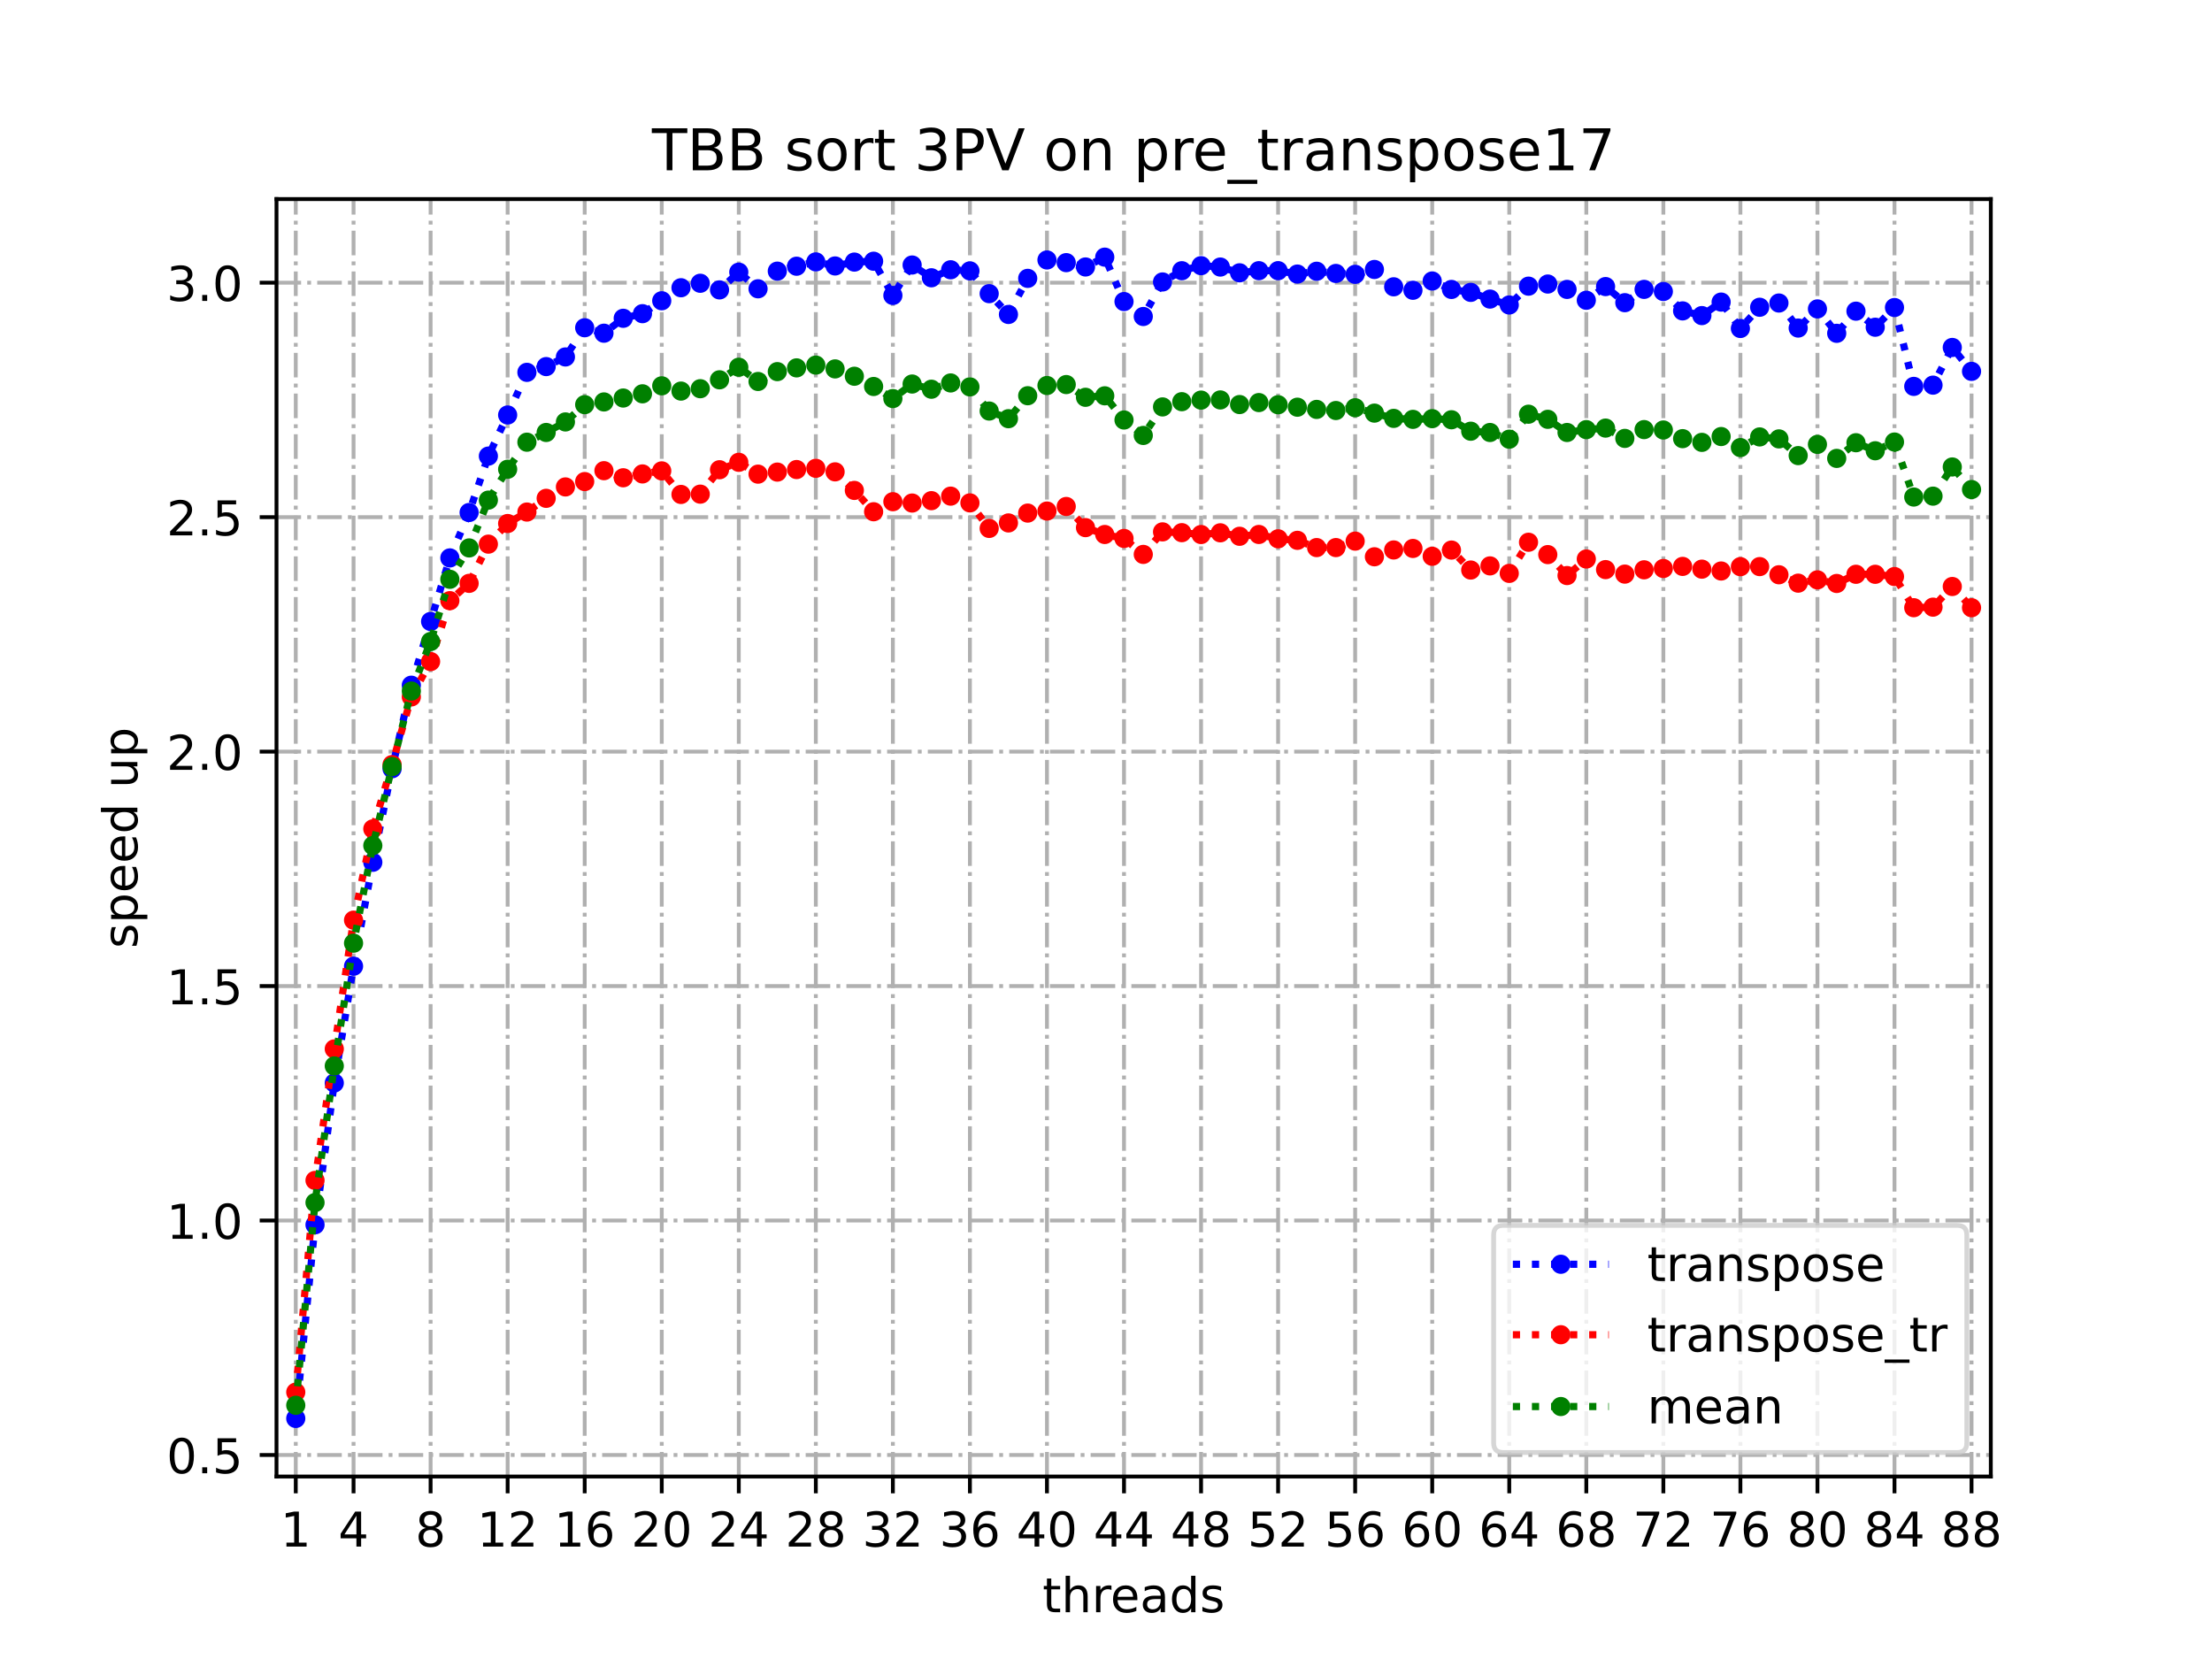 <?xml version="1.0" encoding="utf-8" standalone="no"?>
<!DOCTYPE svg PUBLIC "-//W3C//DTD SVG 1.1//EN"
  "http://www.w3.org/Graphics/SVG/1.1/DTD/svg11.dtd">
<!-- Created with matplotlib (https://matplotlib.org/) -->
<svg height="345.6pt" version="1.1" viewBox="0 0 460.8 345.6" width="460.8pt" xmlns="http://www.w3.org/2000/svg" xmlns:xlink="http://www.w3.org/1999/xlink">
 <defs>
  <style type="text/css">
*{stroke-linecap:butt;stroke-linejoin:round;}
  </style>
 </defs>
 <g id="figure_1">
  <g id="patch_1">
   <path d="M 0 345.6 
L 460.8 345.6 
L 460.8 0 
L 0 0 
z
" style="fill:#ffffff;"/>
  </g>
  <g id="axes_1">
   <g id="patch_2">
    <path d="M 57.6 307.584 
L 414.72 307.584 
L 414.72 41.472 
L 57.6 41.472 
z
" style="fill:#ffffff;"/>
   </g>
   <g id="matplotlib.axis_1">
    <g id="xtick_1">
     <g id="line2d_1">
      <path clip-path="url(#pb400607742)" d="M 61.613 307.584 
L 61.613 41.472 
" style="fill:none;stroke:#b0b0b0;stroke-dasharray:5.12,1.28,0.8,1.28;stroke-dashoffset:0;stroke-width:0.8;"/>
     </g>
     <g id="line2d_2">
      <defs>
       <path d="M 0 0 
L 0 3.5 
" id="me105905e2f" style="stroke:#000000;stroke-width:0.8;"/>
      </defs>
      <g>
       <use style="stroke:#000000;stroke-width:0.8;" x="61.613" xlink:href="#me105905e2f" y="307.584"/>
      </g>
     </g>
     <g id="text_1">
      <!-- 1 -->
      <defs>
       <path d="M 12.406 8.297 
L 28.516 8.297 
L 28.516 63.922 
L 10.984 60.406 
L 10.984 69.391 
L 28.422 72.906 
L 38.281 72.906 
L 38.281 8.297 
L 54.391 8.297 
L 54.391 0 
L 12.406 0 
z
" id="DejaVuSans-49"/>
      </defs>
      <g transform="translate(58.431 322.182)scale(0.1 -0.1)">
       <use xlink:href="#DejaVuSans-49"/>
      </g>
     </g>
    </g>
    <g id="xtick_2">
     <g id="line2d_3">
      <path clip-path="url(#pb400607742)" d="M 73.65 307.584 
L 73.65 41.472 
" style="fill:none;stroke:#b0b0b0;stroke-dasharray:5.12,1.28,0.8,1.28;stroke-dashoffset:0;stroke-width:0.8;"/>
     </g>
     <g id="line2d_4">
      <g>
       <use style="stroke:#000000;stroke-width:0.8;" x="73.65" xlink:href="#me105905e2f" y="307.584"/>
      </g>
     </g>
     <g id="text_2">
      <!-- 4 -->
      <defs>
       <path d="M 37.797 64.312 
L 12.891 25.391 
L 37.797 25.391 
z
M 35.203 72.906 
L 47.609 72.906 
L 47.609 25.391 
L 58.016 25.391 
L 58.016 17.188 
L 47.609 17.188 
L 47.609 0 
L 37.797 0 
L 37.797 17.188 
L 4.891 17.188 
L 4.891 26.703 
z
" id="DejaVuSans-52"/>
      </defs>
      <g transform="translate(70.469 322.182)scale(0.1 -0.1)">
       <use xlink:href="#DejaVuSans-52"/>
      </g>
     </g>
    </g>
    <g id="xtick_3">
     <g id="line2d_5">
      <path clip-path="url(#pb400607742)" d="M 89.701 307.584 
L 89.701 41.472 
" style="fill:none;stroke:#b0b0b0;stroke-dasharray:5.12,1.28,0.8,1.28;stroke-dashoffset:0;stroke-width:0.8;"/>
     </g>
     <g id="line2d_6">
      <g>
       <use style="stroke:#000000;stroke-width:0.8;" x="89.701" xlink:href="#me105905e2f" y="307.584"/>
      </g>
     </g>
     <g id="text_3">
      <!-- 8 -->
      <defs>
       <path d="M 31.781 34.625 
Q 24.75 34.625 20.719 30.859 
Q 16.703 27.094 16.703 20.516 
Q 16.703 13.922 20.719 10.156 
Q 24.75 6.391 31.781 6.391 
Q 38.812 6.391 42.859 10.172 
Q 46.922 13.969 46.922 20.516 
Q 46.922 27.094 42.891 30.859 
Q 38.875 34.625 31.781 34.625 
z
M 21.922 38.812 
Q 15.578 40.375 12.031 44.719 
Q 8.5 49.078 8.5 55.328 
Q 8.5 64.062 14.719 69.141 
Q 20.953 74.219 31.781 74.219 
Q 42.672 74.219 48.875 69.141 
Q 55.078 64.062 55.078 55.328 
Q 55.078 49.078 51.531 44.719 
Q 48 40.375 41.703 38.812 
Q 48.828 37.156 52.797 32.312 
Q 56.781 27.484 56.781 20.516 
Q 56.781 9.906 50.312 4.234 
Q 43.844 -1.422 31.781 -1.422 
Q 19.734 -1.422 13.25 4.234 
Q 6.781 9.906 6.781 20.516 
Q 6.781 27.484 10.781 32.312 
Q 14.797 37.156 21.922 38.812 
z
M 18.312 54.391 
Q 18.312 48.734 21.844 45.562 
Q 25.391 42.391 31.781 42.391 
Q 38.141 42.391 41.719 45.562 
Q 45.312 48.734 45.312 54.391 
Q 45.312 60.062 41.719 63.234 
Q 38.141 66.406 31.781 66.406 
Q 25.391 66.406 21.844 63.234 
Q 18.312 60.062 18.312 54.391 
z
" id="DejaVuSans-56"/>
      </defs>
      <g transform="translate(86.519 322.182)scale(0.1 -0.1)">
       <use xlink:href="#DejaVuSans-56"/>
      </g>
     </g>
    </g>
    <g id="xtick_4">
     <g id="line2d_7">
      <path clip-path="url(#pb400607742)" d="M 105.751 307.584 
L 105.751 41.472 
" style="fill:none;stroke:#b0b0b0;stroke-dasharray:5.12,1.28,0.8,1.28;stroke-dashoffset:0;stroke-width:0.8;"/>
     </g>
     <g id="line2d_8">
      <g>
       <use style="stroke:#000000;stroke-width:0.8;" x="105.751" xlink:href="#me105905e2f" y="307.584"/>
      </g>
     </g>
     <g id="text_4">
      <!-- 12 -->
      <defs>
       <path d="M 19.188 8.297 
L 53.609 8.297 
L 53.609 0 
L 7.328 0 
L 7.328 8.297 
Q 12.938 14.109 22.625 23.891 
Q 32.328 33.688 34.812 36.531 
Q 39.547 41.844 41.422 45.531 
Q 43.312 49.219 43.312 52.781 
Q 43.312 58.594 39.234 62.25 
Q 35.156 65.922 28.609 65.922 
Q 23.969 65.922 18.812 64.312 
Q 13.672 62.703 7.812 59.422 
L 7.812 69.391 
Q 13.766 71.781 18.938 73 
Q 24.125 74.219 28.422 74.219 
Q 39.75 74.219 46.484 68.547 
Q 53.219 62.891 53.219 53.422 
Q 53.219 48.922 51.531 44.891 
Q 49.859 40.875 45.406 35.406 
Q 44.188 33.984 37.641 27.219 
Q 31.109 20.453 19.188 8.297 
z
" id="DejaVuSans-50"/>
      </defs>
      <g transform="translate(99.389 322.182)scale(0.1 -0.1)">
       <use xlink:href="#DejaVuSans-49"/>
       <use x="63.623" xlink:href="#DejaVuSans-50"/>
      </g>
     </g>
    </g>
    <g id="xtick_5">
     <g id="line2d_9">
      <path clip-path="url(#pb400607742)" d="M 121.801 307.584 
L 121.801 41.472 
" style="fill:none;stroke:#b0b0b0;stroke-dasharray:5.12,1.28,0.8,1.28;stroke-dashoffset:0;stroke-width:0.8;"/>
     </g>
     <g id="line2d_10">
      <g>
       <use style="stroke:#000000;stroke-width:0.8;" x="121.801" xlink:href="#me105905e2f" y="307.584"/>
      </g>
     </g>
     <g id="text_5">
      <!-- 16 -->
      <defs>
       <path d="M 33.016 40.375 
Q 26.375 40.375 22.484 35.828 
Q 18.609 31.297 18.609 23.391 
Q 18.609 15.531 22.484 10.953 
Q 26.375 6.391 33.016 6.391 
Q 39.656 6.391 43.531 10.953 
Q 47.406 15.531 47.406 23.391 
Q 47.406 31.297 43.531 35.828 
Q 39.656 40.375 33.016 40.375 
z
M 52.594 71.297 
L 52.594 62.312 
Q 48.875 64.062 45.094 64.984 
Q 41.312 65.922 37.594 65.922 
Q 27.828 65.922 22.672 59.328 
Q 17.531 52.734 16.797 39.406 
Q 19.672 43.656 24.016 45.922 
Q 28.375 48.188 33.594 48.188 
Q 44.578 48.188 50.953 41.516 
Q 57.328 34.859 57.328 23.391 
Q 57.328 12.156 50.688 5.359 
Q 44.047 -1.422 33.016 -1.422 
Q 20.359 -1.422 13.672 8.266 
Q 6.984 17.969 6.984 36.375 
Q 6.984 53.656 15.188 63.938 
Q 23.391 74.219 37.203 74.219 
Q 40.922 74.219 44.703 73.484 
Q 48.484 72.75 52.594 71.297 
z
" id="DejaVuSans-54"/>
      </defs>
      <g transform="translate(115.439 322.182)scale(0.1 -0.1)">
       <use xlink:href="#DejaVuSans-49"/>
       <use x="63.623" xlink:href="#DejaVuSans-54"/>
      </g>
     </g>
    </g>
    <g id="xtick_6">
     <g id="line2d_11">
      <path clip-path="url(#pb400607742)" d="M 137.852 307.584 
L 137.852 41.472 
" style="fill:none;stroke:#b0b0b0;stroke-dasharray:5.12,1.28,0.8,1.28;stroke-dashoffset:0;stroke-width:0.8;"/>
     </g>
     <g id="line2d_12">
      <g>
       <use style="stroke:#000000;stroke-width:0.8;" x="137.852" xlink:href="#me105905e2f" y="307.584"/>
      </g>
     </g>
     <g id="text_6">
      <!-- 20 -->
      <defs>
       <path d="M 31.781 66.406 
Q 24.172 66.406 20.328 58.906 
Q 16.5 51.422 16.5 36.375 
Q 16.5 21.391 20.328 13.891 
Q 24.172 6.391 31.781 6.391 
Q 39.453 6.391 43.281 13.891 
Q 47.125 21.391 47.125 36.375 
Q 47.125 51.422 43.281 58.906 
Q 39.453 66.406 31.781 66.406 
z
M 31.781 74.219 
Q 44.047 74.219 50.516 64.516 
Q 56.984 54.828 56.984 36.375 
Q 56.984 17.969 50.516 8.266 
Q 44.047 -1.422 31.781 -1.422 
Q 19.531 -1.422 13.062 8.266 
Q 6.594 17.969 6.594 36.375 
Q 6.594 54.828 13.062 64.516 
Q 19.531 74.219 31.781 74.219 
z
" id="DejaVuSans-48"/>
      </defs>
      <g transform="translate(131.489 322.182)scale(0.1 -0.1)">
       <use xlink:href="#DejaVuSans-50"/>
       <use x="63.623" xlink:href="#DejaVuSans-48"/>
      </g>
     </g>
    </g>
    <g id="xtick_7">
     <g id="line2d_13">
      <path clip-path="url(#pb400607742)" d="M 153.902 307.584 
L 153.902 41.472 
" style="fill:none;stroke:#b0b0b0;stroke-dasharray:5.12,1.28,0.8,1.28;stroke-dashoffset:0;stroke-width:0.8;"/>
     </g>
     <g id="line2d_14">
      <g>
       <use style="stroke:#000000;stroke-width:0.8;" x="153.902" xlink:href="#me105905e2f" y="307.584"/>
      </g>
     </g>
     <g id="text_7">
      <!-- 24 -->
      <g transform="translate(147.54 322.182)scale(0.1 -0.1)">
       <use xlink:href="#DejaVuSans-50"/>
       <use x="63.623" xlink:href="#DejaVuSans-52"/>
      </g>
     </g>
    </g>
    <g id="xtick_8">
     <g id="line2d_15">
      <path clip-path="url(#pb400607742)" d="M 169.952 307.584 
L 169.952 41.472 
" style="fill:none;stroke:#b0b0b0;stroke-dasharray:5.12,1.28,0.8,1.28;stroke-dashoffset:0;stroke-width:0.8;"/>
     </g>
     <g id="line2d_16">
      <g>
       <use style="stroke:#000000;stroke-width:0.8;" x="169.952" xlink:href="#me105905e2f" y="307.584"/>
      </g>
     </g>
     <g id="text_8">
      <!-- 28 -->
      <g transform="translate(163.59 322.182)scale(0.1 -0.1)">
       <use xlink:href="#DejaVuSans-50"/>
       <use x="63.623" xlink:href="#DejaVuSans-56"/>
      </g>
     </g>
    </g>
    <g id="xtick_9">
     <g id="line2d_17">
      <path clip-path="url(#pb400607742)" d="M 186.003 307.584 
L 186.003 41.472 
" style="fill:none;stroke:#b0b0b0;stroke-dasharray:5.12,1.28,0.8,1.28;stroke-dashoffset:0;stroke-width:0.8;"/>
     </g>
     <g id="line2d_18">
      <g>
       <use style="stroke:#000000;stroke-width:0.8;" x="186.003" xlink:href="#me105905e2f" y="307.584"/>
      </g>
     </g>
     <g id="text_9">
      <!-- 32 -->
      <defs>
       <path d="M 40.578 39.312 
Q 47.656 37.797 51.625 33 
Q 55.609 28.219 55.609 21.188 
Q 55.609 10.406 48.188 4.484 
Q 40.766 -1.422 27.094 -1.422 
Q 22.516 -1.422 17.656 -0.516 
Q 12.797 0.391 7.625 2.203 
L 7.625 11.719 
Q 11.719 9.328 16.594 8.109 
Q 21.484 6.891 26.812 6.891 
Q 36.078 6.891 40.938 10.547 
Q 45.797 14.203 45.797 21.188 
Q 45.797 27.641 41.281 31.266 
Q 36.766 34.906 28.719 34.906 
L 20.219 34.906 
L 20.219 43.016 
L 29.109 43.016 
Q 36.375 43.016 40.234 45.922 
Q 44.094 48.828 44.094 54.297 
Q 44.094 59.906 40.109 62.906 
Q 36.141 65.922 28.719 65.922 
Q 24.656 65.922 20.016 65.031 
Q 15.375 64.156 9.812 62.312 
L 9.812 71.094 
Q 15.438 72.656 20.344 73.438 
Q 25.25 74.219 29.594 74.219 
Q 40.828 74.219 47.359 69.109 
Q 53.906 64.016 53.906 55.328 
Q 53.906 49.266 50.438 45.094 
Q 46.969 40.922 40.578 39.312 
z
" id="DejaVuSans-51"/>
      </defs>
      <g transform="translate(179.64 322.182)scale(0.1 -0.1)">
       <use xlink:href="#DejaVuSans-51"/>
       <use x="63.623" xlink:href="#DejaVuSans-50"/>
      </g>
     </g>
    </g>
    <g id="xtick_10">
     <g id="line2d_19">
      <path clip-path="url(#pb400607742)" d="M 202.053 307.584 
L 202.053 41.472 
" style="fill:none;stroke:#b0b0b0;stroke-dasharray:5.12,1.28,0.8,1.28;stroke-dashoffset:0;stroke-width:0.8;"/>
     </g>
     <g id="line2d_20">
      <g>
       <use style="stroke:#000000;stroke-width:0.8;" x="202.053" xlink:href="#me105905e2f" y="307.584"/>
      </g>
     </g>
     <g id="text_10">
      <!-- 36 -->
      <g transform="translate(195.691 322.182)scale(0.1 -0.1)">
       <use xlink:href="#DejaVuSans-51"/>
       <use x="63.623" xlink:href="#DejaVuSans-54"/>
      </g>
     </g>
    </g>
    <g id="xtick_11">
     <g id="line2d_21">
      <path clip-path="url(#pb400607742)" d="M 218.103 307.584 
L 218.103 41.472 
" style="fill:none;stroke:#b0b0b0;stroke-dasharray:5.12,1.28,0.8,1.28;stroke-dashoffset:0;stroke-width:0.8;"/>
     </g>
     <g id="line2d_22">
      <g>
       <use style="stroke:#000000;stroke-width:0.8;" x="218.103" xlink:href="#me105905e2f" y="307.584"/>
      </g>
     </g>
     <g id="text_11">
      <!-- 40 -->
      <g transform="translate(211.741 322.182)scale(0.1 -0.1)">
       <use xlink:href="#DejaVuSans-52"/>
       <use x="63.623" xlink:href="#DejaVuSans-48"/>
      </g>
     </g>
    </g>
    <g id="xtick_12">
     <g id="line2d_23">
      <path clip-path="url(#pb400607742)" d="M 234.154 307.584 
L 234.154 41.472 
" style="fill:none;stroke:#b0b0b0;stroke-dasharray:5.12,1.28,0.8,1.28;stroke-dashoffset:0;stroke-width:0.8;"/>
     </g>
     <g id="line2d_24">
      <g>
       <use style="stroke:#000000;stroke-width:0.8;" x="234.154" xlink:href="#me105905e2f" y="307.584"/>
      </g>
     </g>
     <g id="text_12">
      <!-- 44 -->
      <g transform="translate(227.791 322.182)scale(0.1 -0.1)">
       <use xlink:href="#DejaVuSans-52"/>
       <use x="63.623" xlink:href="#DejaVuSans-52"/>
      </g>
     </g>
    </g>
    <g id="xtick_13">
     <g id="line2d_25">
      <path clip-path="url(#pb400607742)" d="M 250.204 307.584 
L 250.204 41.472 
" style="fill:none;stroke:#b0b0b0;stroke-dasharray:5.12,1.28,0.8,1.28;stroke-dashoffset:0;stroke-width:0.8;"/>
     </g>
     <g id="line2d_26">
      <g>
       <use style="stroke:#000000;stroke-width:0.8;" x="250.204" xlink:href="#me105905e2f" y="307.584"/>
      </g>
     </g>
     <g id="text_13">
      <!-- 48 -->
      <g transform="translate(243.842 322.182)scale(0.1 -0.1)">
       <use xlink:href="#DejaVuSans-52"/>
       <use x="63.623" xlink:href="#DejaVuSans-56"/>
      </g>
     </g>
    </g>
    <g id="xtick_14">
     <g id="line2d_27">
      <path clip-path="url(#pb400607742)" d="M 266.254 307.584 
L 266.254 41.472 
" style="fill:none;stroke:#b0b0b0;stroke-dasharray:5.12,1.28,0.8,1.28;stroke-dashoffset:0;stroke-width:0.8;"/>
     </g>
     <g id="line2d_28">
      <g>
       <use style="stroke:#000000;stroke-width:0.8;" x="266.254" xlink:href="#me105905e2f" y="307.584"/>
      </g>
     </g>
     <g id="text_14">
      <!-- 52 -->
      <defs>
       <path d="M 10.797 72.906 
L 49.516 72.906 
L 49.516 64.594 
L 19.828 64.594 
L 19.828 46.734 
Q 21.969 47.469 24.109 47.828 
Q 26.266 48.188 28.422 48.188 
Q 40.625 48.188 47.75 41.5 
Q 54.891 34.812 54.891 23.391 
Q 54.891 11.625 47.562 5.094 
Q 40.234 -1.422 26.906 -1.422 
Q 22.312 -1.422 17.547 -0.641 
Q 12.797 0.141 7.719 1.703 
L 7.719 11.625 
Q 12.109 9.234 16.797 8.062 
Q 21.484 6.891 26.703 6.891 
Q 35.156 6.891 40.078 11.328 
Q 45.016 15.766 45.016 23.391 
Q 45.016 31 40.078 35.438 
Q 35.156 39.891 26.703 39.891 
Q 22.75 39.891 18.812 39.016 
Q 14.891 38.141 10.797 36.281 
z
" id="DejaVuSans-53"/>
      </defs>
      <g transform="translate(259.892 322.182)scale(0.1 -0.1)">
       <use xlink:href="#DejaVuSans-53"/>
       <use x="63.623" xlink:href="#DejaVuSans-50"/>
      </g>
     </g>
    </g>
    <g id="xtick_15">
     <g id="line2d_29">
      <path clip-path="url(#pb400607742)" d="M 282.305 307.584 
L 282.305 41.472 
" style="fill:none;stroke:#b0b0b0;stroke-dasharray:5.12,1.28,0.8,1.28;stroke-dashoffset:0;stroke-width:0.8;"/>
     </g>
     <g id="line2d_30">
      <g>
       <use style="stroke:#000000;stroke-width:0.8;" x="282.305" xlink:href="#me105905e2f" y="307.584"/>
      </g>
     </g>
     <g id="text_15">
      <!-- 56 -->
      <g transform="translate(275.942 322.182)scale(0.1 -0.1)">
       <use xlink:href="#DejaVuSans-53"/>
       <use x="63.623" xlink:href="#DejaVuSans-54"/>
      </g>
     </g>
    </g>
    <g id="xtick_16">
     <g id="line2d_31">
      <path clip-path="url(#pb400607742)" d="M 298.355 307.584 
L 298.355 41.472 
" style="fill:none;stroke:#b0b0b0;stroke-dasharray:5.12,1.28,0.8,1.28;stroke-dashoffset:0;stroke-width:0.8;"/>
     </g>
     <g id="line2d_32">
      <g>
       <use style="stroke:#000000;stroke-width:0.8;" x="298.355" xlink:href="#me105905e2f" y="307.584"/>
      </g>
     </g>
     <g id="text_16">
      <!-- 60 -->
      <g transform="translate(291.993 322.182)scale(0.1 -0.1)">
       <use xlink:href="#DejaVuSans-54"/>
       <use x="63.623" xlink:href="#DejaVuSans-48"/>
      </g>
     </g>
    </g>
    <g id="xtick_17">
     <g id="line2d_33">
      <path clip-path="url(#pb400607742)" d="M 314.405 307.584 
L 314.405 41.472 
" style="fill:none;stroke:#b0b0b0;stroke-dasharray:5.12,1.28,0.8,1.28;stroke-dashoffset:0;stroke-width:0.8;"/>
     </g>
     <g id="line2d_34">
      <g>
       <use style="stroke:#000000;stroke-width:0.8;" x="314.405" xlink:href="#me105905e2f" y="307.584"/>
      </g>
     </g>
     <g id="text_17">
      <!-- 64 -->
      <g transform="translate(308.043 322.182)scale(0.1 -0.1)">
       <use xlink:href="#DejaVuSans-54"/>
       <use x="63.623" xlink:href="#DejaVuSans-52"/>
      </g>
     </g>
    </g>
    <g id="xtick_18">
     <g id="line2d_35">
      <path clip-path="url(#pb400607742)" d="M 330.456 307.584 
L 330.456 41.472 
" style="fill:none;stroke:#b0b0b0;stroke-dasharray:5.12,1.28,0.8,1.28;stroke-dashoffset:0;stroke-width:0.8;"/>
     </g>
     <g id="line2d_36">
      <g>
       <use style="stroke:#000000;stroke-width:0.8;" x="330.456" xlink:href="#me105905e2f" y="307.584"/>
      </g>
     </g>
     <g id="text_18">
      <!-- 68 -->
      <g transform="translate(324.093 322.182)scale(0.1 -0.1)">
       <use xlink:href="#DejaVuSans-54"/>
       <use x="63.623" xlink:href="#DejaVuSans-56"/>
      </g>
     </g>
    </g>
    <g id="xtick_19">
     <g id="line2d_37">
      <path clip-path="url(#pb400607742)" d="M 346.506 307.584 
L 346.506 41.472 
" style="fill:none;stroke:#b0b0b0;stroke-dasharray:5.12,1.28,0.8,1.28;stroke-dashoffset:0;stroke-width:0.8;"/>
     </g>
     <g id="line2d_38">
      <g>
       <use style="stroke:#000000;stroke-width:0.8;" x="346.506" xlink:href="#me105905e2f" y="307.584"/>
      </g>
     </g>
     <g id="text_19">
      <!-- 72 -->
      <defs>
       <path d="M 8.203 72.906 
L 55.078 72.906 
L 55.078 68.703 
L 28.609 0 
L 18.312 0 
L 43.219 64.594 
L 8.203 64.594 
z
" id="DejaVuSans-55"/>
      </defs>
      <g transform="translate(340.144 322.182)scale(0.1 -0.1)">
       <use xlink:href="#DejaVuSans-55"/>
       <use x="63.623" xlink:href="#DejaVuSans-50"/>
      </g>
     </g>
    </g>
    <g id="xtick_20">
     <g id="line2d_39">
      <path clip-path="url(#pb400607742)" d="M 362.556 307.584 
L 362.556 41.472 
" style="fill:none;stroke:#b0b0b0;stroke-dasharray:5.12,1.28,0.8,1.28;stroke-dashoffset:0;stroke-width:0.8;"/>
     </g>
     <g id="line2d_40">
      <g>
       <use style="stroke:#000000;stroke-width:0.8;" x="362.556" xlink:href="#me105905e2f" y="307.584"/>
      </g>
     </g>
     <g id="text_20">
      <!-- 76 -->
      <g transform="translate(356.194 322.182)scale(0.1 -0.1)">
       <use xlink:href="#DejaVuSans-55"/>
       <use x="63.623" xlink:href="#DejaVuSans-54"/>
      </g>
     </g>
    </g>
    <g id="xtick_21">
     <g id="line2d_41">
      <path clip-path="url(#pb400607742)" d="M 378.607 307.584 
L 378.607 41.472 
" style="fill:none;stroke:#b0b0b0;stroke-dasharray:5.12,1.28,0.8,1.28;stroke-dashoffset:0;stroke-width:0.8;"/>
     </g>
     <g id="line2d_42">
      <g>
       <use style="stroke:#000000;stroke-width:0.8;" x="378.607" xlink:href="#me105905e2f" y="307.584"/>
      </g>
     </g>
     <g id="text_21">
      <!-- 80 -->
      <g transform="translate(372.244 322.182)scale(0.1 -0.1)">
       <use xlink:href="#DejaVuSans-56"/>
       <use x="63.623" xlink:href="#DejaVuSans-48"/>
      </g>
     </g>
    </g>
    <g id="xtick_22">
     <g id="line2d_43">
      <path clip-path="url(#pb400607742)" d="M 394.657 307.584 
L 394.657 41.472 
" style="fill:none;stroke:#b0b0b0;stroke-dasharray:5.12,1.28,0.8,1.28;stroke-dashoffset:0;stroke-width:0.8;"/>
     </g>
     <g id="line2d_44">
      <g>
       <use style="stroke:#000000;stroke-width:0.8;" x="394.657" xlink:href="#me105905e2f" y="307.584"/>
      </g>
     </g>
     <g id="text_22">
      <!-- 84 -->
      <g transform="translate(388.295 322.182)scale(0.1 -0.1)">
       <use xlink:href="#DejaVuSans-56"/>
       <use x="63.623" xlink:href="#DejaVuSans-52"/>
      </g>
     </g>
    </g>
    <g id="xtick_23">
     <g id="line2d_45">
      <path clip-path="url(#pb400607742)" d="M 410.707 307.584 
L 410.707 41.472 
" style="fill:none;stroke:#b0b0b0;stroke-dasharray:5.12,1.28,0.8,1.28;stroke-dashoffset:0;stroke-width:0.8;"/>
     </g>
     <g id="line2d_46">
      <g>
       <use style="stroke:#000000;stroke-width:0.8;" x="410.707" xlink:href="#me105905e2f" y="307.584"/>
      </g>
     </g>
     <g id="text_23">
      <!-- 88 -->
      <g transform="translate(404.345 322.182)scale(0.1 -0.1)">
       <use xlink:href="#DejaVuSans-56"/>
       <use x="63.623" xlink:href="#DejaVuSans-56"/>
      </g>
     </g>
    </g>
    <g id="text_24">
     <!-- threads -->
     <defs>
      <path d="M 18.312 70.219 
L 18.312 54.688 
L 36.812 54.688 
L 36.812 47.703 
L 18.312 47.703 
L 18.312 18.016 
Q 18.312 11.328 20.141 9.422 
Q 21.969 7.516 27.594 7.516 
L 36.812 7.516 
L 36.812 0 
L 27.594 0 
Q 17.188 0 13.234 3.875 
Q 9.281 7.766 9.281 18.016 
L 9.281 47.703 
L 2.688 47.703 
L 2.688 54.688 
L 9.281 54.688 
L 9.281 70.219 
z
" id="DejaVuSans-116"/>
      <path d="M 54.891 33.016 
L 54.891 0 
L 45.906 0 
L 45.906 32.719 
Q 45.906 40.484 42.875 44.328 
Q 39.844 48.188 33.797 48.188 
Q 26.516 48.188 22.312 43.547 
Q 18.109 38.922 18.109 30.906 
L 18.109 0 
L 9.078 0 
L 9.078 75.984 
L 18.109 75.984 
L 18.109 46.188 
Q 21.344 51.125 25.703 53.562 
Q 30.078 56 35.797 56 
Q 45.219 56 50.047 50.172 
Q 54.891 44.344 54.891 33.016 
z
" id="DejaVuSans-104"/>
      <path d="M 41.109 46.297 
Q 39.594 47.172 37.812 47.578 
Q 36.031 48 33.891 48 
Q 26.266 48 22.188 43.047 
Q 18.109 38.094 18.109 28.812 
L 18.109 0 
L 9.078 0 
L 9.078 54.688 
L 18.109 54.688 
L 18.109 46.188 
Q 20.953 51.172 25.484 53.578 
Q 30.031 56 36.531 56 
Q 37.453 56 38.578 55.875 
Q 39.703 55.766 41.062 55.516 
z
" id="DejaVuSans-114"/>
      <path d="M 56.203 29.594 
L 56.203 25.203 
L 14.891 25.203 
Q 15.484 15.922 20.484 11.062 
Q 25.484 6.203 34.422 6.203 
Q 39.594 6.203 44.453 7.469 
Q 49.312 8.734 54.109 11.281 
L 54.109 2.781 
Q 49.266 0.734 44.188 -0.344 
Q 39.109 -1.422 33.891 -1.422 
Q 20.797 -1.422 13.156 6.188 
Q 5.516 13.812 5.516 26.812 
Q 5.516 40.234 12.766 48.109 
Q 20.016 56 32.328 56 
Q 43.359 56 49.781 48.891 
Q 56.203 41.797 56.203 29.594 
z
M 47.219 32.234 
Q 47.125 39.594 43.094 43.984 
Q 39.062 48.391 32.422 48.391 
Q 24.906 48.391 20.391 44.141 
Q 15.875 39.891 15.188 32.172 
z
" id="DejaVuSans-101"/>
      <path d="M 34.281 27.484 
Q 23.391 27.484 19.188 25 
Q 14.984 22.516 14.984 16.5 
Q 14.984 11.719 18.141 8.906 
Q 21.297 6.109 26.703 6.109 
Q 34.188 6.109 38.703 11.406 
Q 43.219 16.703 43.219 25.484 
L 43.219 27.484 
z
M 52.203 31.203 
L 52.203 0 
L 43.219 0 
L 43.219 8.297 
Q 40.141 3.328 35.547 0.953 
Q 30.953 -1.422 24.312 -1.422 
Q 15.922 -1.422 10.953 3.297 
Q 6 8.016 6 15.922 
Q 6 25.141 12.172 29.828 
Q 18.359 34.516 30.609 34.516 
L 43.219 34.516 
L 43.219 35.406 
Q 43.219 41.609 39.141 45 
Q 35.062 48.391 27.688 48.391 
Q 23 48.391 18.547 47.266 
Q 14.109 46.141 10.016 43.891 
L 10.016 52.203 
Q 14.938 54.109 19.578 55.047 
Q 24.219 56 28.609 56 
Q 40.484 56 46.344 49.844 
Q 52.203 43.703 52.203 31.203 
z
" id="DejaVuSans-97"/>
      <path d="M 45.406 46.391 
L 45.406 75.984 
L 54.391 75.984 
L 54.391 0 
L 45.406 0 
L 45.406 8.203 
Q 42.578 3.328 38.25 0.953 
Q 33.938 -1.422 27.875 -1.422 
Q 17.969 -1.422 11.734 6.484 
Q 5.516 14.406 5.516 27.297 
Q 5.516 40.188 11.734 48.094 
Q 17.969 56 27.875 56 
Q 33.938 56 38.25 53.625 
Q 42.578 51.266 45.406 46.391 
z
M 14.797 27.297 
Q 14.797 17.391 18.875 11.75 
Q 22.953 6.109 30.078 6.109 
Q 37.203 6.109 41.297 11.75 
Q 45.406 17.391 45.406 27.297 
Q 45.406 37.203 41.297 42.844 
Q 37.203 48.484 30.078 48.484 
Q 22.953 48.484 18.875 42.844 
Q 14.797 37.203 14.797 27.297 
z
" id="DejaVuSans-100"/>
      <path d="M 44.281 53.078 
L 44.281 44.578 
Q 40.484 46.531 36.375 47.5 
Q 32.281 48.484 27.875 48.484 
Q 21.188 48.484 17.844 46.438 
Q 14.5 44.391 14.5 40.281 
Q 14.5 37.156 16.891 35.375 
Q 19.281 33.594 26.516 31.984 
L 29.594 31.297 
Q 39.156 29.25 43.188 25.516 
Q 47.219 21.781 47.219 15.094 
Q 47.219 7.469 41.188 3.016 
Q 35.156 -1.422 24.609 -1.422 
Q 20.219 -1.422 15.453 -0.562 
Q 10.688 0.297 5.422 2 
L 5.422 11.281 
Q 10.406 8.688 15.234 7.391 
Q 20.062 6.109 24.812 6.109 
Q 31.156 6.109 34.562 8.281 
Q 37.984 10.453 37.984 14.406 
Q 37.984 18.062 35.516 20.016 
Q 33.062 21.969 24.703 23.781 
L 21.578 24.516 
Q 13.234 26.266 9.516 29.906 
Q 5.812 33.547 5.812 39.891 
Q 5.812 47.609 11.281 51.797 
Q 16.75 56 26.812 56 
Q 31.781 56 36.172 55.266 
Q 40.578 54.547 44.281 53.078 
z
" id="DejaVuSans-115"/>
     </defs>
     <g transform="translate(217.169 335.861)scale(0.1 -0.1)">
      <use xlink:href="#DejaVuSans-116"/>
      <use x="39.209" xlink:href="#DejaVuSans-104"/>
      <use x="102.588" xlink:href="#DejaVuSans-114"/>
      <use x="141.451" xlink:href="#DejaVuSans-101"/>
      <use x="202.975" xlink:href="#DejaVuSans-97"/>
      <use x="264.254" xlink:href="#DejaVuSans-100"/>
      <use x="327.73" xlink:href="#DejaVuSans-115"/>
     </g>
    </g>
   </g>
   <g id="matplotlib.axis_2">
    <g id="ytick_1">
     <g id="line2d_47">
      <path clip-path="url(#pb400607742)" d="M 57.6 303.106 
L 414.72 303.106 
" style="fill:none;stroke:#b0b0b0;stroke-dasharray:5.12,1.28,0.8,1.28;stroke-dashoffset:0;stroke-width:0.8;"/>
     </g>
     <g id="line2d_48">
      <defs>
       <path d="M 0 0 
L -3.5 0 
" id="m5bba4c85ae" style="stroke:#000000;stroke-width:0.8;"/>
      </defs>
      <g>
       <use style="stroke:#000000;stroke-width:0.8;" x="57.6" xlink:href="#m5bba4c85ae" y="303.106"/>
      </g>
     </g>
     <g id="text_25">
      <!-- 0.5 -->
      <defs>
       <path d="M 10.688 12.406 
L 21 12.406 
L 21 0 
L 10.688 0 
z
" id="DejaVuSans-46"/>
      </defs>
      <g transform="translate(34.697 306.905)scale(0.1 -0.1)">
       <use xlink:href="#DejaVuSans-48"/>
       <use x="63.623" xlink:href="#DejaVuSans-46"/>
       <use x="95.41" xlink:href="#DejaVuSans-53"/>
      </g>
     </g>
    </g>
    <g id="ytick_2">
     <g id="line2d_49">
      <path clip-path="url(#pb400607742)" d="M 57.6 254.262 
L 414.72 254.262 
" style="fill:none;stroke:#b0b0b0;stroke-dasharray:5.12,1.28,0.8,1.28;stroke-dashoffset:0;stroke-width:0.8;"/>
     </g>
     <g id="line2d_50">
      <g>
       <use style="stroke:#000000;stroke-width:0.8;" x="57.6" xlink:href="#m5bba4c85ae" y="254.262"/>
      </g>
     </g>
     <g id="text_26">
      <!-- 1.0 -->
      <g transform="translate(34.697 258.062)scale(0.1 -0.1)">
       <use xlink:href="#DejaVuSans-49"/>
       <use x="63.623" xlink:href="#DejaVuSans-46"/>
       <use x="95.41" xlink:href="#DejaVuSans-48"/>
      </g>
     </g>
    </g>
    <g id="ytick_3">
     <g id="line2d_51">
      <path clip-path="url(#pb400607742)" d="M 57.6 205.419 
L 414.72 205.419 
" style="fill:none;stroke:#b0b0b0;stroke-dasharray:5.12,1.28,0.8,1.28;stroke-dashoffset:0;stroke-width:0.8;"/>
     </g>
     <g id="line2d_52">
      <g>
       <use style="stroke:#000000;stroke-width:0.8;" x="57.6" xlink:href="#m5bba4c85ae" y="205.419"/>
      </g>
     </g>
     <g id="text_27">
      <!-- 1.5 -->
      <g transform="translate(34.697 209.218)scale(0.1 -0.1)">
       <use xlink:href="#DejaVuSans-49"/>
       <use x="63.623" xlink:href="#DejaVuSans-46"/>
       <use x="95.41" xlink:href="#DejaVuSans-53"/>
      </g>
     </g>
    </g>
    <g id="ytick_4">
     <g id="line2d_53">
      <path clip-path="url(#pb400607742)" d="M 57.6 156.576 
L 414.72 156.576 
" style="fill:none;stroke:#b0b0b0;stroke-dasharray:5.12,1.28,0.8,1.28;stroke-dashoffset:0;stroke-width:0.8;"/>
     </g>
     <g id="line2d_54">
      <g>
       <use style="stroke:#000000;stroke-width:0.8;" x="57.6" xlink:href="#m5bba4c85ae" y="156.576"/>
      </g>
     </g>
     <g id="text_28">
      <!-- 2.0 -->
      <g transform="translate(34.697 160.375)scale(0.1 -0.1)">
       <use xlink:href="#DejaVuSans-50"/>
       <use x="63.623" xlink:href="#DejaVuSans-46"/>
       <use x="95.41" xlink:href="#DejaVuSans-48"/>
      </g>
     </g>
    </g>
    <g id="ytick_5">
     <g id="line2d_55">
      <path clip-path="url(#pb400607742)" d="M 57.6 107.732 
L 414.72 107.732 
" style="fill:none;stroke:#b0b0b0;stroke-dasharray:5.12,1.28,0.8,1.28;stroke-dashoffset:0;stroke-width:0.8;"/>
     </g>
     <g id="line2d_56">
      <g>
       <use style="stroke:#000000;stroke-width:0.8;" x="57.6" xlink:href="#m5bba4c85ae" y="107.732"/>
      </g>
     </g>
     <g id="text_29">
      <!-- 2.5 -->
      <g transform="translate(34.697 111.531)scale(0.1 -0.1)">
       <use xlink:href="#DejaVuSans-50"/>
       <use x="63.623" xlink:href="#DejaVuSans-46"/>
       <use x="95.41" xlink:href="#DejaVuSans-53"/>
      </g>
     </g>
    </g>
    <g id="ytick_6">
     <g id="line2d_57">
      <path clip-path="url(#pb400607742)" d="M 57.6 58.889 
L 414.72 58.889 
" style="fill:none;stroke:#b0b0b0;stroke-dasharray:5.12,1.28,0.8,1.28;stroke-dashoffset:0;stroke-width:0.8;"/>
     </g>
     <g id="line2d_58">
      <g>
       <use style="stroke:#000000;stroke-width:0.8;" x="57.6" xlink:href="#m5bba4c85ae" y="58.889"/>
      </g>
     </g>
     <g id="text_30">
      <!-- 3.0 -->
      <g transform="translate(34.697 62.688)scale(0.1 -0.1)">
       <use xlink:href="#DejaVuSans-51"/>
       <use x="63.623" xlink:href="#DejaVuSans-46"/>
       <use x="95.41" xlink:href="#DejaVuSans-48"/>
      </g>
     </g>
    </g>
    <g id="text_31">
     <!-- speed up -->
     <defs>
      <path d="M 18.109 8.203 
L 18.109 -20.797 
L 9.078 -20.797 
L 9.078 54.688 
L 18.109 54.688 
L 18.109 46.391 
Q 20.953 51.266 25.266 53.625 
Q 29.594 56 35.594 56 
Q 45.562 56 51.781 48.094 
Q 58.016 40.188 58.016 27.297 
Q 58.016 14.406 51.781 6.484 
Q 45.562 -1.422 35.594 -1.422 
Q 29.594 -1.422 25.266 0.953 
Q 20.953 3.328 18.109 8.203 
z
M 48.688 27.297 
Q 48.688 37.203 44.609 42.844 
Q 40.531 48.484 33.406 48.484 
Q 26.266 48.484 22.188 42.844 
Q 18.109 37.203 18.109 27.297 
Q 18.109 17.391 22.188 11.75 
Q 26.266 6.109 33.406 6.109 
Q 40.531 6.109 44.609 11.75 
Q 48.688 17.391 48.688 27.297 
z
" id="DejaVuSans-112"/>
      <path id="DejaVuSans-32"/>
      <path d="M 8.5 21.578 
L 8.5 54.688 
L 17.484 54.688 
L 17.484 21.922 
Q 17.484 14.156 20.5 10.266 
Q 23.531 6.391 29.594 6.391 
Q 36.859 6.391 41.078 11.031 
Q 45.312 15.672 45.312 23.688 
L 45.312 54.688 
L 54.297 54.688 
L 54.297 0 
L 45.312 0 
L 45.312 8.406 
Q 42.047 3.422 37.719 1 
Q 33.406 -1.422 27.688 -1.422 
Q 18.266 -1.422 13.375 4.438 
Q 8.5 10.297 8.5 21.578 
z
M 31.109 56 
z
" id="DejaVuSans-117"/>
     </defs>
     <g transform="translate(28.617 197.566)rotate(-90)scale(0.1 -0.1)">
      <use xlink:href="#DejaVuSans-115"/>
      <use x="52.1" xlink:href="#DejaVuSans-112"/>
      <use x="115.576" xlink:href="#DejaVuSans-101"/>
      <use x="177.1" xlink:href="#DejaVuSans-101"/>
      <use x="238.623" xlink:href="#DejaVuSans-100"/>
      <use x="302.1" xlink:href="#DejaVuSans-32"/>
      <use x="333.887" xlink:href="#DejaVuSans-117"/>
      <use x="397.266" xlink:href="#DejaVuSans-112"/>
     </g>
    </g>
   </g>
   <g id="line2d_59">
    <path clip-path="url(#pb400607742)" d="M 61.613 295.488 
L 65.625 255.144 
L 69.638 225.603 
L 73.65 201.282 
L 77.663 179.626 
L 81.676 160.146 
L 85.688 142.741 
L 89.701 129.465 
L 93.713 116.227 
L 97.726 106.763 
L 101.738 95.013 
L 105.751 86.451 
L 109.764 77.566 
L 113.776 76.367 
L 117.789 74.359 
L 121.801 68.276 
L 125.814 69.413 
L 129.827 66.307 
L 133.839 65.345 
L 137.852 62.655 
L 141.864 59.942 
L 145.877 59.01 
L 149.889 60.389 
L 153.902 56.698 
L 157.915 60.161 
L 161.927 56.485 
L 165.94 55.459 
L 169.952 54.556 
L 173.965 55.404 
L 177.978 54.596 
L 181.99 54.418 
L 186.003 61.548 
L 190.015 55.207 
L 194.028 57.866 
L 198.04 56.198 
L 202.053 56.433 
L 206.066 61.174 
L 210.078 65.508 
L 214.091 57.987 
L 218.103 54.156 
L 222.116 54.713 
L 226.129 55.615 
L 230.141 53.568 
L 234.154 62.82 
L 238.166 65.93 
L 242.179 58.738 
L 246.191 56.394 
L 250.204 55.344 
L 254.217 55.632 
L 258.229 56.832 
L 262.242 56.387 
L 266.254 56.386 
L 270.267 57.092 
L 274.28 56.506 
L 278.292 56.964 
L 282.305 57.148 
L 286.317 56.134 
L 290.33 59.747 
L 294.342 60.47 
L 298.355 58.539 
L 302.368 60.297 
L 306.38 60.908 
L 310.393 62.303 
L 314.405 63.533 
L 318.418 59.613 
L 322.431 59.17 
L 326.443 60.288 
L 330.456 62.549 
L 334.468 59.698 
L 338.481 63.054 
L 342.493 60.282 
L 346.506 60.725 
L 350.519 64.766 
L 354.531 65.743 
L 358.544 62.93 
L 362.556 68.429 
L 366.569 64.007 
L 370.582 63.125 
L 374.594 68.34 
L 378.607 64.354 
L 382.619 69.436 
L 386.632 64.822 
L 390.644 68.169 
L 394.657 64.062 
L 398.67 80.492 
L 402.682 80.232 
L 406.695 72.381 
L 410.707 77.362 
" style="fill:none;stroke:#0000ff;stroke-dasharray:1.5,2.475;stroke-dashoffset:0;stroke-width:1.5;"/>
    <defs>
     <path d="M 0 1.5 
C 0.398 1.5 0.779 1.342 1.061 1.061 
C 1.342 0.779 1.5 0.398 1.5 0 
C 1.5 -0.398 1.342 -0.779 1.061 -1.061 
C 0.779 -1.342 0.398 -1.5 0 -1.5 
C -0.398 -1.5 -0.779 -1.342 -1.061 -1.061 
C -1.342 -0.779 -1.5 -0.398 -1.5 0 
C -1.5 0.398 -1.342 0.779 -1.061 1.061 
C -0.779 1.342 -0.398 1.5 0 1.5 
z
" id="m4a80d1505a" style="stroke:#0000ff;"/>
    </defs>
    <g clip-path="url(#pb400607742)">
     <use style="fill:#0000ff;stroke:#0000ff;" x="61.613" xlink:href="#m4a80d1505a" y="295.488"/>
     <use style="fill:#0000ff;stroke:#0000ff;" x="65.625" xlink:href="#m4a80d1505a" y="255.144"/>
     <use style="fill:#0000ff;stroke:#0000ff;" x="69.638" xlink:href="#m4a80d1505a" y="225.603"/>
     <use style="fill:#0000ff;stroke:#0000ff;" x="73.65" xlink:href="#m4a80d1505a" y="201.282"/>
     <use style="fill:#0000ff;stroke:#0000ff;" x="77.663" xlink:href="#m4a80d1505a" y="179.626"/>
     <use style="fill:#0000ff;stroke:#0000ff;" x="81.676" xlink:href="#m4a80d1505a" y="160.146"/>
     <use style="fill:#0000ff;stroke:#0000ff;" x="85.688" xlink:href="#m4a80d1505a" y="142.741"/>
     <use style="fill:#0000ff;stroke:#0000ff;" x="89.701" xlink:href="#m4a80d1505a" y="129.465"/>
     <use style="fill:#0000ff;stroke:#0000ff;" x="93.713" xlink:href="#m4a80d1505a" y="116.227"/>
     <use style="fill:#0000ff;stroke:#0000ff;" x="97.726" xlink:href="#m4a80d1505a" y="106.763"/>
     <use style="fill:#0000ff;stroke:#0000ff;" x="101.738" xlink:href="#m4a80d1505a" y="95.013"/>
     <use style="fill:#0000ff;stroke:#0000ff;" x="105.751" xlink:href="#m4a80d1505a" y="86.451"/>
     <use style="fill:#0000ff;stroke:#0000ff;" x="109.764" xlink:href="#m4a80d1505a" y="77.566"/>
     <use style="fill:#0000ff;stroke:#0000ff;" x="113.776" xlink:href="#m4a80d1505a" y="76.367"/>
     <use style="fill:#0000ff;stroke:#0000ff;" x="117.789" xlink:href="#m4a80d1505a" y="74.359"/>
     <use style="fill:#0000ff;stroke:#0000ff;" x="121.801" xlink:href="#m4a80d1505a" y="68.276"/>
     <use style="fill:#0000ff;stroke:#0000ff;" x="125.814" xlink:href="#m4a80d1505a" y="69.413"/>
     <use style="fill:#0000ff;stroke:#0000ff;" x="129.827" xlink:href="#m4a80d1505a" y="66.307"/>
     <use style="fill:#0000ff;stroke:#0000ff;" x="133.839" xlink:href="#m4a80d1505a" y="65.345"/>
     <use style="fill:#0000ff;stroke:#0000ff;" x="137.852" xlink:href="#m4a80d1505a" y="62.655"/>
     <use style="fill:#0000ff;stroke:#0000ff;" x="141.864" xlink:href="#m4a80d1505a" y="59.942"/>
     <use style="fill:#0000ff;stroke:#0000ff;" x="145.877" xlink:href="#m4a80d1505a" y="59.01"/>
     <use style="fill:#0000ff;stroke:#0000ff;" x="149.889" xlink:href="#m4a80d1505a" y="60.389"/>
     <use style="fill:#0000ff;stroke:#0000ff;" x="153.902" xlink:href="#m4a80d1505a" y="56.698"/>
     <use style="fill:#0000ff;stroke:#0000ff;" x="157.915" xlink:href="#m4a80d1505a" y="60.161"/>
     <use style="fill:#0000ff;stroke:#0000ff;" x="161.927" xlink:href="#m4a80d1505a" y="56.485"/>
     <use style="fill:#0000ff;stroke:#0000ff;" x="165.94" xlink:href="#m4a80d1505a" y="55.459"/>
     <use style="fill:#0000ff;stroke:#0000ff;" x="169.952" xlink:href="#m4a80d1505a" y="54.556"/>
     <use style="fill:#0000ff;stroke:#0000ff;" x="173.965" xlink:href="#m4a80d1505a" y="55.404"/>
     <use style="fill:#0000ff;stroke:#0000ff;" x="177.978" xlink:href="#m4a80d1505a" y="54.596"/>
     <use style="fill:#0000ff;stroke:#0000ff;" x="181.99" xlink:href="#m4a80d1505a" y="54.418"/>
     <use style="fill:#0000ff;stroke:#0000ff;" x="186.003" xlink:href="#m4a80d1505a" y="61.548"/>
     <use style="fill:#0000ff;stroke:#0000ff;" x="190.015" xlink:href="#m4a80d1505a" y="55.207"/>
     <use style="fill:#0000ff;stroke:#0000ff;" x="194.028" xlink:href="#m4a80d1505a" y="57.866"/>
     <use style="fill:#0000ff;stroke:#0000ff;" x="198.04" xlink:href="#m4a80d1505a" y="56.198"/>
     <use style="fill:#0000ff;stroke:#0000ff;" x="202.053" xlink:href="#m4a80d1505a" y="56.433"/>
     <use style="fill:#0000ff;stroke:#0000ff;" x="206.066" xlink:href="#m4a80d1505a" y="61.174"/>
     <use style="fill:#0000ff;stroke:#0000ff;" x="210.078" xlink:href="#m4a80d1505a" y="65.508"/>
     <use style="fill:#0000ff;stroke:#0000ff;" x="214.091" xlink:href="#m4a80d1505a" y="57.987"/>
     <use style="fill:#0000ff;stroke:#0000ff;" x="218.103" xlink:href="#m4a80d1505a" y="54.156"/>
     <use style="fill:#0000ff;stroke:#0000ff;" x="222.116" xlink:href="#m4a80d1505a" y="54.713"/>
     <use style="fill:#0000ff;stroke:#0000ff;" x="226.129" xlink:href="#m4a80d1505a" y="55.615"/>
     <use style="fill:#0000ff;stroke:#0000ff;" x="230.141" xlink:href="#m4a80d1505a" y="53.568"/>
     <use style="fill:#0000ff;stroke:#0000ff;" x="234.154" xlink:href="#m4a80d1505a" y="62.82"/>
     <use style="fill:#0000ff;stroke:#0000ff;" x="238.166" xlink:href="#m4a80d1505a" y="65.93"/>
     <use style="fill:#0000ff;stroke:#0000ff;" x="242.179" xlink:href="#m4a80d1505a" y="58.738"/>
     <use style="fill:#0000ff;stroke:#0000ff;" x="246.191" xlink:href="#m4a80d1505a" y="56.394"/>
     <use style="fill:#0000ff;stroke:#0000ff;" x="250.204" xlink:href="#m4a80d1505a" y="55.344"/>
     <use style="fill:#0000ff;stroke:#0000ff;" x="254.217" xlink:href="#m4a80d1505a" y="55.632"/>
     <use style="fill:#0000ff;stroke:#0000ff;" x="258.229" xlink:href="#m4a80d1505a" y="56.832"/>
     <use style="fill:#0000ff;stroke:#0000ff;" x="262.242" xlink:href="#m4a80d1505a" y="56.387"/>
     <use style="fill:#0000ff;stroke:#0000ff;" x="266.254" xlink:href="#m4a80d1505a" y="56.386"/>
     <use style="fill:#0000ff;stroke:#0000ff;" x="270.267" xlink:href="#m4a80d1505a" y="57.092"/>
     <use style="fill:#0000ff;stroke:#0000ff;" x="274.28" xlink:href="#m4a80d1505a" y="56.506"/>
     <use style="fill:#0000ff;stroke:#0000ff;" x="278.292" xlink:href="#m4a80d1505a" y="56.964"/>
     <use style="fill:#0000ff;stroke:#0000ff;" x="282.305" xlink:href="#m4a80d1505a" y="57.148"/>
     <use style="fill:#0000ff;stroke:#0000ff;" x="286.317" xlink:href="#m4a80d1505a" y="56.134"/>
     <use style="fill:#0000ff;stroke:#0000ff;" x="290.33" xlink:href="#m4a80d1505a" y="59.747"/>
     <use style="fill:#0000ff;stroke:#0000ff;" x="294.342" xlink:href="#m4a80d1505a" y="60.47"/>
     <use style="fill:#0000ff;stroke:#0000ff;" x="298.355" xlink:href="#m4a80d1505a" y="58.539"/>
     <use style="fill:#0000ff;stroke:#0000ff;" x="302.368" xlink:href="#m4a80d1505a" y="60.297"/>
     <use style="fill:#0000ff;stroke:#0000ff;" x="306.38" xlink:href="#m4a80d1505a" y="60.908"/>
     <use style="fill:#0000ff;stroke:#0000ff;" x="310.393" xlink:href="#m4a80d1505a" y="62.303"/>
     <use style="fill:#0000ff;stroke:#0000ff;" x="314.405" xlink:href="#m4a80d1505a" y="63.533"/>
     <use style="fill:#0000ff;stroke:#0000ff;" x="318.418" xlink:href="#m4a80d1505a" y="59.613"/>
     <use style="fill:#0000ff;stroke:#0000ff;" x="322.431" xlink:href="#m4a80d1505a" y="59.17"/>
     <use style="fill:#0000ff;stroke:#0000ff;" x="326.443" xlink:href="#m4a80d1505a" y="60.288"/>
     <use style="fill:#0000ff;stroke:#0000ff;" x="330.456" xlink:href="#m4a80d1505a" y="62.549"/>
     <use style="fill:#0000ff;stroke:#0000ff;" x="334.468" xlink:href="#m4a80d1505a" y="59.698"/>
     <use style="fill:#0000ff;stroke:#0000ff;" x="338.481" xlink:href="#m4a80d1505a" y="63.054"/>
     <use style="fill:#0000ff;stroke:#0000ff;" x="342.493" xlink:href="#m4a80d1505a" y="60.282"/>
     <use style="fill:#0000ff;stroke:#0000ff;" x="346.506" xlink:href="#m4a80d1505a" y="60.725"/>
     <use style="fill:#0000ff;stroke:#0000ff;" x="350.519" xlink:href="#m4a80d1505a" y="64.766"/>
     <use style="fill:#0000ff;stroke:#0000ff;" x="354.531" xlink:href="#m4a80d1505a" y="65.743"/>
     <use style="fill:#0000ff;stroke:#0000ff;" x="358.544" xlink:href="#m4a80d1505a" y="62.93"/>
     <use style="fill:#0000ff;stroke:#0000ff;" x="362.556" xlink:href="#m4a80d1505a" y="68.429"/>
     <use style="fill:#0000ff;stroke:#0000ff;" x="366.569" xlink:href="#m4a80d1505a" y="64.007"/>
     <use style="fill:#0000ff;stroke:#0000ff;" x="370.582" xlink:href="#m4a80d1505a" y="63.125"/>
     <use style="fill:#0000ff;stroke:#0000ff;" x="374.594" xlink:href="#m4a80d1505a" y="68.34"/>
     <use style="fill:#0000ff;stroke:#0000ff;" x="378.607" xlink:href="#m4a80d1505a" y="64.354"/>
     <use style="fill:#0000ff;stroke:#0000ff;" x="382.619" xlink:href="#m4a80d1505a" y="69.436"/>
     <use style="fill:#0000ff;stroke:#0000ff;" x="386.632" xlink:href="#m4a80d1505a" y="64.822"/>
     <use style="fill:#0000ff;stroke:#0000ff;" x="390.644" xlink:href="#m4a80d1505a" y="68.169"/>
     <use style="fill:#0000ff;stroke:#0000ff;" x="394.657" xlink:href="#m4a80d1505a" y="64.062"/>
     <use style="fill:#0000ff;stroke:#0000ff;" x="398.67" xlink:href="#m4a80d1505a" y="80.492"/>
     <use style="fill:#0000ff;stroke:#0000ff;" x="402.682" xlink:href="#m4a80d1505a" y="80.232"/>
     <use style="fill:#0000ff;stroke:#0000ff;" x="406.695" xlink:href="#m4a80d1505a" y="72.381"/>
     <use style="fill:#0000ff;stroke:#0000ff;" x="410.707" xlink:href="#m4a80d1505a" y="77.362"/>
    </g>
   </g>
   <g id="line2d_60">
    <path clip-path="url(#pb400607742)" d="M 61.613 290.014 
L 65.625 245.897 
L 69.638 218.514 
L 73.65 191.686 
L 77.663 172.678 
L 81.676 159.281 
L 85.688 145.182 
L 89.701 137.813 
L 93.713 125.128 
L 97.726 121.525 
L 101.738 113.354 
L 105.751 109.057 
L 109.764 106.669 
L 113.776 103.812 
L 117.789 101.437 
L 121.801 100.319 
L 125.814 98.052 
L 129.827 99.528 
L 133.839 98.729 
L 137.852 98.094 
L 141.864 103.002 
L 145.877 102.94 
L 149.889 97.853 
L 153.902 96.307 
L 157.915 98.773 
L 161.927 98.345 
L 165.94 97.813 
L 169.952 97.556 
L 173.965 98.295 
L 177.978 102.165 
L 181.99 106.605 
L 186.003 104.513 
L 190.015 104.793 
L 194.028 104.296 
L 198.04 103.354 
L 202.053 104.761 
L 206.066 110.081 
L 210.078 108.936 
L 214.091 106.885 
L 218.103 106.459 
L 222.116 105.509 
L 226.129 109.915 
L 230.141 111.345 
L 234.154 112.168 
L 238.166 115.493 
L 242.179 110.799 
L 246.191 110.963 
L 250.204 111.353 
L 254.217 110.994 
L 258.229 111.718 
L 262.242 111.339 
L 266.254 112.244 
L 270.267 112.561 
L 274.28 114.071 
L 278.292 114.07 
L 282.305 112.725 
L 286.317 115.987 
L 290.33 114.567 
L 294.342 114.254 
L 298.355 115.886 
L 302.368 114.591 
L 306.38 118.748 
L 310.393 117.886 
L 314.405 119.449 
L 318.418 112.961 
L 322.431 115.533 
L 326.443 119.9 
L 330.456 116.45 
L 334.468 118.659 
L 338.481 119.598 
L 342.493 118.702 
L 346.506 118.427 
L 350.519 117.992 
L 354.531 118.565 
L 358.544 118.95 
L 362.556 118.049 
L 366.569 118.033 
L 370.582 119.735 
L 374.594 121.482 
L 378.607 120.798 
L 382.619 121.548 
L 386.632 119.635 
L 390.644 119.637 
L 394.657 120.106 
L 398.67 126.593 
L 402.682 126.48 
L 406.695 122.177 
L 410.707 126.599 
" style="fill:none;stroke:#ff0000;stroke-dasharray:1.5,2.475;stroke-dashoffset:0;stroke-width:1.5;"/>
    <defs>
     <path d="M 0 1.5 
C 0.398 1.5 0.779 1.342 1.061 1.061 
C 1.342 0.779 1.5 0.398 1.5 0 
C 1.5 -0.398 1.342 -0.779 1.061 -1.061 
C 0.779 -1.342 0.398 -1.5 0 -1.5 
C -0.398 -1.5 -0.779 -1.342 -1.061 -1.061 
C -1.342 -0.779 -1.5 -0.398 -1.5 0 
C -1.5 0.398 -1.342 0.779 -1.061 1.061 
C -0.779 1.342 -0.398 1.5 0 1.5 
z
" id="m55aa234b3b" style="stroke:#ff0000;"/>
    </defs>
    <g clip-path="url(#pb400607742)">
     <use style="fill:#ff0000;stroke:#ff0000;" x="61.613" xlink:href="#m55aa234b3b" y="290.014"/>
     <use style="fill:#ff0000;stroke:#ff0000;" x="65.625" xlink:href="#m55aa234b3b" y="245.897"/>
     <use style="fill:#ff0000;stroke:#ff0000;" x="69.638" xlink:href="#m55aa234b3b" y="218.514"/>
     <use style="fill:#ff0000;stroke:#ff0000;" x="73.65" xlink:href="#m55aa234b3b" y="191.686"/>
     <use style="fill:#ff0000;stroke:#ff0000;" x="77.663" xlink:href="#m55aa234b3b" y="172.678"/>
     <use style="fill:#ff0000;stroke:#ff0000;" x="81.676" xlink:href="#m55aa234b3b" y="159.281"/>
     <use style="fill:#ff0000;stroke:#ff0000;" x="85.688" xlink:href="#m55aa234b3b" y="145.182"/>
     <use style="fill:#ff0000;stroke:#ff0000;" x="89.701" xlink:href="#m55aa234b3b" y="137.813"/>
     <use style="fill:#ff0000;stroke:#ff0000;" x="93.713" xlink:href="#m55aa234b3b" y="125.128"/>
     <use style="fill:#ff0000;stroke:#ff0000;" x="97.726" xlink:href="#m55aa234b3b" y="121.525"/>
     <use style="fill:#ff0000;stroke:#ff0000;" x="101.738" xlink:href="#m55aa234b3b" y="113.354"/>
     <use style="fill:#ff0000;stroke:#ff0000;" x="105.751" xlink:href="#m55aa234b3b" y="109.057"/>
     <use style="fill:#ff0000;stroke:#ff0000;" x="109.764" xlink:href="#m55aa234b3b" y="106.669"/>
     <use style="fill:#ff0000;stroke:#ff0000;" x="113.776" xlink:href="#m55aa234b3b" y="103.812"/>
     <use style="fill:#ff0000;stroke:#ff0000;" x="117.789" xlink:href="#m55aa234b3b" y="101.437"/>
     <use style="fill:#ff0000;stroke:#ff0000;" x="121.801" xlink:href="#m55aa234b3b" y="100.319"/>
     <use style="fill:#ff0000;stroke:#ff0000;" x="125.814" xlink:href="#m55aa234b3b" y="98.052"/>
     <use style="fill:#ff0000;stroke:#ff0000;" x="129.827" xlink:href="#m55aa234b3b" y="99.528"/>
     <use style="fill:#ff0000;stroke:#ff0000;" x="133.839" xlink:href="#m55aa234b3b" y="98.729"/>
     <use style="fill:#ff0000;stroke:#ff0000;" x="137.852" xlink:href="#m55aa234b3b" y="98.094"/>
     <use style="fill:#ff0000;stroke:#ff0000;" x="141.864" xlink:href="#m55aa234b3b" y="103.002"/>
     <use style="fill:#ff0000;stroke:#ff0000;" x="145.877" xlink:href="#m55aa234b3b" y="102.94"/>
     <use style="fill:#ff0000;stroke:#ff0000;" x="149.889" xlink:href="#m55aa234b3b" y="97.853"/>
     <use style="fill:#ff0000;stroke:#ff0000;" x="153.902" xlink:href="#m55aa234b3b" y="96.307"/>
     <use style="fill:#ff0000;stroke:#ff0000;" x="157.915" xlink:href="#m55aa234b3b" y="98.773"/>
     <use style="fill:#ff0000;stroke:#ff0000;" x="161.927" xlink:href="#m55aa234b3b" y="98.345"/>
     <use style="fill:#ff0000;stroke:#ff0000;" x="165.94" xlink:href="#m55aa234b3b" y="97.813"/>
     <use style="fill:#ff0000;stroke:#ff0000;" x="169.952" xlink:href="#m55aa234b3b" y="97.556"/>
     <use style="fill:#ff0000;stroke:#ff0000;" x="173.965" xlink:href="#m55aa234b3b" y="98.295"/>
     <use style="fill:#ff0000;stroke:#ff0000;" x="177.978" xlink:href="#m55aa234b3b" y="102.165"/>
     <use style="fill:#ff0000;stroke:#ff0000;" x="181.99" xlink:href="#m55aa234b3b" y="106.605"/>
     <use style="fill:#ff0000;stroke:#ff0000;" x="186.003" xlink:href="#m55aa234b3b" y="104.513"/>
     <use style="fill:#ff0000;stroke:#ff0000;" x="190.015" xlink:href="#m55aa234b3b" y="104.793"/>
     <use style="fill:#ff0000;stroke:#ff0000;" x="194.028" xlink:href="#m55aa234b3b" y="104.296"/>
     <use style="fill:#ff0000;stroke:#ff0000;" x="198.04" xlink:href="#m55aa234b3b" y="103.354"/>
     <use style="fill:#ff0000;stroke:#ff0000;" x="202.053" xlink:href="#m55aa234b3b" y="104.761"/>
     <use style="fill:#ff0000;stroke:#ff0000;" x="206.066" xlink:href="#m55aa234b3b" y="110.081"/>
     <use style="fill:#ff0000;stroke:#ff0000;" x="210.078" xlink:href="#m55aa234b3b" y="108.936"/>
     <use style="fill:#ff0000;stroke:#ff0000;" x="214.091" xlink:href="#m55aa234b3b" y="106.885"/>
     <use style="fill:#ff0000;stroke:#ff0000;" x="218.103" xlink:href="#m55aa234b3b" y="106.459"/>
     <use style="fill:#ff0000;stroke:#ff0000;" x="222.116" xlink:href="#m55aa234b3b" y="105.509"/>
     <use style="fill:#ff0000;stroke:#ff0000;" x="226.129" xlink:href="#m55aa234b3b" y="109.915"/>
     <use style="fill:#ff0000;stroke:#ff0000;" x="230.141" xlink:href="#m55aa234b3b" y="111.345"/>
     <use style="fill:#ff0000;stroke:#ff0000;" x="234.154" xlink:href="#m55aa234b3b" y="112.168"/>
     <use style="fill:#ff0000;stroke:#ff0000;" x="238.166" xlink:href="#m55aa234b3b" y="115.493"/>
     <use style="fill:#ff0000;stroke:#ff0000;" x="242.179" xlink:href="#m55aa234b3b" y="110.799"/>
     <use style="fill:#ff0000;stroke:#ff0000;" x="246.191" xlink:href="#m55aa234b3b" y="110.963"/>
     <use style="fill:#ff0000;stroke:#ff0000;" x="250.204" xlink:href="#m55aa234b3b" y="111.353"/>
     <use style="fill:#ff0000;stroke:#ff0000;" x="254.217" xlink:href="#m55aa234b3b" y="110.994"/>
     <use style="fill:#ff0000;stroke:#ff0000;" x="258.229" xlink:href="#m55aa234b3b" y="111.718"/>
     <use style="fill:#ff0000;stroke:#ff0000;" x="262.242" xlink:href="#m55aa234b3b" y="111.339"/>
     <use style="fill:#ff0000;stroke:#ff0000;" x="266.254" xlink:href="#m55aa234b3b" y="112.244"/>
     <use style="fill:#ff0000;stroke:#ff0000;" x="270.267" xlink:href="#m55aa234b3b" y="112.561"/>
     <use style="fill:#ff0000;stroke:#ff0000;" x="274.28" xlink:href="#m55aa234b3b" y="114.071"/>
     <use style="fill:#ff0000;stroke:#ff0000;" x="278.292" xlink:href="#m55aa234b3b" y="114.07"/>
     <use style="fill:#ff0000;stroke:#ff0000;" x="282.305" xlink:href="#m55aa234b3b" y="112.725"/>
     <use style="fill:#ff0000;stroke:#ff0000;" x="286.317" xlink:href="#m55aa234b3b" y="115.987"/>
     <use style="fill:#ff0000;stroke:#ff0000;" x="290.33" xlink:href="#m55aa234b3b" y="114.567"/>
     <use style="fill:#ff0000;stroke:#ff0000;" x="294.342" xlink:href="#m55aa234b3b" y="114.254"/>
     <use style="fill:#ff0000;stroke:#ff0000;" x="298.355" xlink:href="#m55aa234b3b" y="115.886"/>
     <use style="fill:#ff0000;stroke:#ff0000;" x="302.368" xlink:href="#m55aa234b3b" y="114.591"/>
     <use style="fill:#ff0000;stroke:#ff0000;" x="306.38" xlink:href="#m55aa234b3b" y="118.748"/>
     <use style="fill:#ff0000;stroke:#ff0000;" x="310.393" xlink:href="#m55aa234b3b" y="117.886"/>
     <use style="fill:#ff0000;stroke:#ff0000;" x="314.405" xlink:href="#m55aa234b3b" y="119.449"/>
     <use style="fill:#ff0000;stroke:#ff0000;" x="318.418" xlink:href="#m55aa234b3b" y="112.961"/>
     <use style="fill:#ff0000;stroke:#ff0000;" x="322.431" xlink:href="#m55aa234b3b" y="115.533"/>
     <use style="fill:#ff0000;stroke:#ff0000;" x="326.443" xlink:href="#m55aa234b3b" y="119.9"/>
     <use style="fill:#ff0000;stroke:#ff0000;" x="330.456" xlink:href="#m55aa234b3b" y="116.45"/>
     <use style="fill:#ff0000;stroke:#ff0000;" x="334.468" xlink:href="#m55aa234b3b" y="118.659"/>
     <use style="fill:#ff0000;stroke:#ff0000;" x="338.481" xlink:href="#m55aa234b3b" y="119.598"/>
     <use style="fill:#ff0000;stroke:#ff0000;" x="342.493" xlink:href="#m55aa234b3b" y="118.702"/>
     <use style="fill:#ff0000;stroke:#ff0000;" x="346.506" xlink:href="#m55aa234b3b" y="118.427"/>
     <use style="fill:#ff0000;stroke:#ff0000;" x="350.519" xlink:href="#m55aa234b3b" y="117.992"/>
     <use style="fill:#ff0000;stroke:#ff0000;" x="354.531" xlink:href="#m55aa234b3b" y="118.565"/>
     <use style="fill:#ff0000;stroke:#ff0000;" x="358.544" xlink:href="#m55aa234b3b" y="118.95"/>
     <use style="fill:#ff0000;stroke:#ff0000;" x="362.556" xlink:href="#m55aa234b3b" y="118.049"/>
     <use style="fill:#ff0000;stroke:#ff0000;" x="366.569" xlink:href="#m55aa234b3b" y="118.033"/>
     <use style="fill:#ff0000;stroke:#ff0000;" x="370.582" xlink:href="#m55aa234b3b" y="119.735"/>
     <use style="fill:#ff0000;stroke:#ff0000;" x="374.594" xlink:href="#m55aa234b3b" y="121.482"/>
     <use style="fill:#ff0000;stroke:#ff0000;" x="378.607" xlink:href="#m55aa234b3b" y="120.798"/>
     <use style="fill:#ff0000;stroke:#ff0000;" x="382.619" xlink:href="#m55aa234b3b" y="121.548"/>
     <use style="fill:#ff0000;stroke:#ff0000;" x="386.632" xlink:href="#m55aa234b3b" y="119.635"/>
     <use style="fill:#ff0000;stroke:#ff0000;" x="390.644" xlink:href="#m55aa234b3b" y="119.637"/>
     <use style="fill:#ff0000;stroke:#ff0000;" x="394.657" xlink:href="#m55aa234b3b" y="120.106"/>
     <use style="fill:#ff0000;stroke:#ff0000;" x="398.67" xlink:href="#m55aa234b3b" y="126.593"/>
     <use style="fill:#ff0000;stroke:#ff0000;" x="402.682" xlink:href="#m55aa234b3b" y="126.48"/>
     <use style="fill:#ff0000;stroke:#ff0000;" x="406.695" xlink:href="#m55aa234b3b" y="122.177"/>
     <use style="fill:#ff0000;stroke:#ff0000;" x="410.707" xlink:href="#m55aa234b3b" y="126.599"/>
    </g>
   </g>
   <g id="line2d_61">
    <path clip-path="url(#pb400607742)" d="M 61.613 292.751 
L 65.625 250.52 
L 69.638 222.059 
L 73.65 196.484 
L 77.663 176.152 
L 81.676 159.714 
L 85.688 143.962 
L 89.701 133.639 
L 93.713 120.677 
L 97.726 114.144 
L 101.738 104.184 
L 105.751 97.754 
L 109.764 92.117 
L 113.776 90.09 
L 117.789 87.898 
L 121.801 84.297 
L 125.814 83.732 
L 129.827 82.917 
L 133.839 82.037 
L 137.852 80.375 
L 141.864 81.472 
L 145.877 80.975 
L 149.889 79.121 
L 153.902 76.503 
L 157.915 79.467 
L 161.927 77.415 
L 165.94 76.636 
L 169.952 76.056 
L 173.965 76.85 
L 177.978 78.38 
L 181.99 80.512 
L 186.003 83.03 
L 190.015 80 
L 194.028 81.081 
L 198.04 79.776 
L 202.053 80.597 
L 206.066 85.628 
L 210.078 87.222 
L 214.091 82.436 
L 218.103 80.308 
L 222.116 80.111 
L 226.129 82.765 
L 230.141 82.456 
L 234.154 87.494 
L 238.166 90.711 
L 242.179 84.769 
L 246.191 83.678 
L 250.204 83.349 
L 254.217 83.313 
L 258.229 84.275 
L 262.242 83.863 
L 266.254 84.315 
L 270.267 84.827 
L 274.28 85.288 
L 278.292 85.517 
L 282.305 84.937 
L 286.317 86.061 
L 290.33 87.157 
L 294.342 87.362 
L 298.355 87.212 
L 302.368 87.444 
L 306.38 89.828 
L 310.393 90.095 
L 314.405 91.491 
L 318.418 86.287 
L 322.431 87.351 
L 326.443 90.094 
L 330.456 89.499 
L 334.468 89.179 
L 338.481 91.326 
L 342.493 89.492 
L 346.506 89.576 
L 350.519 91.379 
L 354.531 92.154 
L 358.544 90.94 
L 362.556 93.239 
L 366.569 91.02 
L 370.582 91.43 
L 374.594 94.911 
L 378.607 92.576 
L 382.619 95.492 
L 386.632 92.228 
L 390.644 93.903 
L 394.657 92.084 
L 398.67 103.542 
L 402.682 103.356 
L 406.695 97.279 
L 410.707 101.981 
" style="fill:none;stroke:#008000;stroke-dasharray:1.5,2.475;stroke-dashoffset:0;stroke-width:1.5;"/>
    <defs>
     <path d="M 0 1.5 
C 0.398 1.5 0.779 1.342 1.061 1.061 
C 1.342 0.779 1.5 0.398 1.5 0 
C 1.5 -0.398 1.342 -0.779 1.061 -1.061 
C 0.779 -1.342 0.398 -1.5 0 -1.5 
C -0.398 -1.5 -0.779 -1.342 -1.061 -1.061 
C -1.342 -0.779 -1.5 -0.398 -1.5 0 
C -1.5 0.398 -1.342 0.779 -1.061 1.061 
C -0.779 1.342 -0.398 1.5 0 1.5 
z
" id="m2d7367ae5e" style="stroke:#008000;"/>
    </defs>
    <g clip-path="url(#pb400607742)">
     <use style="fill:#008000;stroke:#008000;" x="61.613" xlink:href="#m2d7367ae5e" y="292.751"/>
     <use style="fill:#008000;stroke:#008000;" x="65.625" xlink:href="#m2d7367ae5e" y="250.52"/>
     <use style="fill:#008000;stroke:#008000;" x="69.638" xlink:href="#m2d7367ae5e" y="222.059"/>
     <use style="fill:#008000;stroke:#008000;" x="73.65" xlink:href="#m2d7367ae5e" y="196.484"/>
     <use style="fill:#008000;stroke:#008000;" x="77.663" xlink:href="#m2d7367ae5e" y="176.152"/>
     <use style="fill:#008000;stroke:#008000;" x="81.676" xlink:href="#m2d7367ae5e" y="159.714"/>
     <use style="fill:#008000;stroke:#008000;" x="85.688" xlink:href="#m2d7367ae5e" y="143.962"/>
     <use style="fill:#008000;stroke:#008000;" x="89.701" xlink:href="#m2d7367ae5e" y="133.639"/>
     <use style="fill:#008000;stroke:#008000;" x="93.713" xlink:href="#m2d7367ae5e" y="120.677"/>
     <use style="fill:#008000;stroke:#008000;" x="97.726" xlink:href="#m2d7367ae5e" y="114.144"/>
     <use style="fill:#008000;stroke:#008000;" x="101.738" xlink:href="#m2d7367ae5e" y="104.184"/>
     <use style="fill:#008000;stroke:#008000;" x="105.751" xlink:href="#m2d7367ae5e" y="97.754"/>
     <use style="fill:#008000;stroke:#008000;" x="109.764" xlink:href="#m2d7367ae5e" y="92.117"/>
     <use style="fill:#008000;stroke:#008000;" x="113.776" xlink:href="#m2d7367ae5e" y="90.09"/>
     <use style="fill:#008000;stroke:#008000;" x="117.789" xlink:href="#m2d7367ae5e" y="87.898"/>
     <use style="fill:#008000;stroke:#008000;" x="121.801" xlink:href="#m2d7367ae5e" y="84.297"/>
     <use style="fill:#008000;stroke:#008000;" x="125.814" xlink:href="#m2d7367ae5e" y="83.732"/>
     <use style="fill:#008000;stroke:#008000;" x="129.827" xlink:href="#m2d7367ae5e" y="82.917"/>
     <use style="fill:#008000;stroke:#008000;" x="133.839" xlink:href="#m2d7367ae5e" y="82.037"/>
     <use style="fill:#008000;stroke:#008000;" x="137.852" xlink:href="#m2d7367ae5e" y="80.375"/>
     <use style="fill:#008000;stroke:#008000;" x="141.864" xlink:href="#m2d7367ae5e" y="81.472"/>
     <use style="fill:#008000;stroke:#008000;" x="145.877" xlink:href="#m2d7367ae5e" y="80.975"/>
     <use style="fill:#008000;stroke:#008000;" x="149.889" xlink:href="#m2d7367ae5e" y="79.121"/>
     <use style="fill:#008000;stroke:#008000;" x="153.902" xlink:href="#m2d7367ae5e" y="76.503"/>
     <use style="fill:#008000;stroke:#008000;" x="157.915" xlink:href="#m2d7367ae5e" y="79.467"/>
     <use style="fill:#008000;stroke:#008000;" x="161.927" xlink:href="#m2d7367ae5e" y="77.415"/>
     <use style="fill:#008000;stroke:#008000;" x="165.94" xlink:href="#m2d7367ae5e" y="76.636"/>
     <use style="fill:#008000;stroke:#008000;" x="169.952" xlink:href="#m2d7367ae5e" y="76.056"/>
     <use style="fill:#008000;stroke:#008000;" x="173.965" xlink:href="#m2d7367ae5e" y="76.85"/>
     <use style="fill:#008000;stroke:#008000;" x="177.978" xlink:href="#m2d7367ae5e" y="78.38"/>
     <use style="fill:#008000;stroke:#008000;" x="181.99" xlink:href="#m2d7367ae5e" y="80.512"/>
     <use style="fill:#008000;stroke:#008000;" x="186.003" xlink:href="#m2d7367ae5e" y="83.03"/>
     <use style="fill:#008000;stroke:#008000;" x="190.015" xlink:href="#m2d7367ae5e" y="80"/>
     <use style="fill:#008000;stroke:#008000;" x="194.028" xlink:href="#m2d7367ae5e" y="81.081"/>
     <use style="fill:#008000;stroke:#008000;" x="198.04" xlink:href="#m2d7367ae5e" y="79.776"/>
     <use style="fill:#008000;stroke:#008000;" x="202.053" xlink:href="#m2d7367ae5e" y="80.597"/>
     <use style="fill:#008000;stroke:#008000;" x="206.066" xlink:href="#m2d7367ae5e" y="85.628"/>
     <use style="fill:#008000;stroke:#008000;" x="210.078" xlink:href="#m2d7367ae5e" y="87.222"/>
     <use style="fill:#008000;stroke:#008000;" x="214.091" xlink:href="#m2d7367ae5e" y="82.436"/>
     <use style="fill:#008000;stroke:#008000;" x="218.103" xlink:href="#m2d7367ae5e" y="80.308"/>
     <use style="fill:#008000;stroke:#008000;" x="222.116" xlink:href="#m2d7367ae5e" y="80.111"/>
     <use style="fill:#008000;stroke:#008000;" x="226.129" xlink:href="#m2d7367ae5e" y="82.765"/>
     <use style="fill:#008000;stroke:#008000;" x="230.141" xlink:href="#m2d7367ae5e" y="82.456"/>
     <use style="fill:#008000;stroke:#008000;" x="234.154" xlink:href="#m2d7367ae5e" y="87.494"/>
     <use style="fill:#008000;stroke:#008000;" x="238.166" xlink:href="#m2d7367ae5e" y="90.711"/>
     <use style="fill:#008000;stroke:#008000;" x="242.179" xlink:href="#m2d7367ae5e" y="84.769"/>
     <use style="fill:#008000;stroke:#008000;" x="246.191" xlink:href="#m2d7367ae5e" y="83.678"/>
     <use style="fill:#008000;stroke:#008000;" x="250.204" xlink:href="#m2d7367ae5e" y="83.349"/>
     <use style="fill:#008000;stroke:#008000;" x="254.217" xlink:href="#m2d7367ae5e" y="83.313"/>
     <use style="fill:#008000;stroke:#008000;" x="258.229" xlink:href="#m2d7367ae5e" y="84.275"/>
     <use style="fill:#008000;stroke:#008000;" x="262.242" xlink:href="#m2d7367ae5e" y="83.863"/>
     <use style="fill:#008000;stroke:#008000;" x="266.254" xlink:href="#m2d7367ae5e" y="84.315"/>
     <use style="fill:#008000;stroke:#008000;" x="270.267" xlink:href="#m2d7367ae5e" y="84.827"/>
     <use style="fill:#008000;stroke:#008000;" x="274.28" xlink:href="#m2d7367ae5e" y="85.288"/>
     <use style="fill:#008000;stroke:#008000;" x="278.292" xlink:href="#m2d7367ae5e" y="85.517"/>
     <use style="fill:#008000;stroke:#008000;" x="282.305" xlink:href="#m2d7367ae5e" y="84.937"/>
     <use style="fill:#008000;stroke:#008000;" x="286.317" xlink:href="#m2d7367ae5e" y="86.061"/>
     <use style="fill:#008000;stroke:#008000;" x="290.33" xlink:href="#m2d7367ae5e" y="87.157"/>
     <use style="fill:#008000;stroke:#008000;" x="294.342" xlink:href="#m2d7367ae5e" y="87.362"/>
     <use style="fill:#008000;stroke:#008000;" x="298.355" xlink:href="#m2d7367ae5e" y="87.212"/>
     <use style="fill:#008000;stroke:#008000;" x="302.368" xlink:href="#m2d7367ae5e" y="87.444"/>
     <use style="fill:#008000;stroke:#008000;" x="306.38" xlink:href="#m2d7367ae5e" y="89.828"/>
     <use style="fill:#008000;stroke:#008000;" x="310.393" xlink:href="#m2d7367ae5e" y="90.095"/>
     <use style="fill:#008000;stroke:#008000;" x="314.405" xlink:href="#m2d7367ae5e" y="91.491"/>
     <use style="fill:#008000;stroke:#008000;" x="318.418" xlink:href="#m2d7367ae5e" y="86.287"/>
     <use style="fill:#008000;stroke:#008000;" x="322.431" xlink:href="#m2d7367ae5e" y="87.351"/>
     <use style="fill:#008000;stroke:#008000;" x="326.443" xlink:href="#m2d7367ae5e" y="90.094"/>
     <use style="fill:#008000;stroke:#008000;" x="330.456" xlink:href="#m2d7367ae5e" y="89.499"/>
     <use style="fill:#008000;stroke:#008000;" x="334.468" xlink:href="#m2d7367ae5e" y="89.179"/>
     <use style="fill:#008000;stroke:#008000;" x="338.481" xlink:href="#m2d7367ae5e" y="91.326"/>
     <use style="fill:#008000;stroke:#008000;" x="342.493" xlink:href="#m2d7367ae5e" y="89.492"/>
     <use style="fill:#008000;stroke:#008000;" x="346.506" xlink:href="#m2d7367ae5e" y="89.576"/>
     <use style="fill:#008000;stroke:#008000;" x="350.519" xlink:href="#m2d7367ae5e" y="91.379"/>
     <use style="fill:#008000;stroke:#008000;" x="354.531" xlink:href="#m2d7367ae5e" y="92.154"/>
     <use style="fill:#008000;stroke:#008000;" x="358.544" xlink:href="#m2d7367ae5e" y="90.94"/>
     <use style="fill:#008000;stroke:#008000;" x="362.556" xlink:href="#m2d7367ae5e" y="93.239"/>
     <use style="fill:#008000;stroke:#008000;" x="366.569" xlink:href="#m2d7367ae5e" y="91.02"/>
     <use style="fill:#008000;stroke:#008000;" x="370.582" xlink:href="#m2d7367ae5e" y="91.43"/>
     <use style="fill:#008000;stroke:#008000;" x="374.594" xlink:href="#m2d7367ae5e" y="94.911"/>
     <use style="fill:#008000;stroke:#008000;" x="378.607" xlink:href="#m2d7367ae5e" y="92.576"/>
     <use style="fill:#008000;stroke:#008000;" x="382.619" xlink:href="#m2d7367ae5e" y="95.492"/>
     <use style="fill:#008000;stroke:#008000;" x="386.632" xlink:href="#m2d7367ae5e" y="92.228"/>
     <use style="fill:#008000;stroke:#008000;" x="390.644" xlink:href="#m2d7367ae5e" y="93.903"/>
     <use style="fill:#008000;stroke:#008000;" x="394.657" xlink:href="#m2d7367ae5e" y="92.084"/>
     <use style="fill:#008000;stroke:#008000;" x="398.67" xlink:href="#m2d7367ae5e" y="103.542"/>
     <use style="fill:#008000;stroke:#008000;" x="402.682" xlink:href="#m2d7367ae5e" y="103.356"/>
     <use style="fill:#008000;stroke:#008000;" x="406.695" xlink:href="#m2d7367ae5e" y="97.279"/>
     <use style="fill:#008000;stroke:#008000;" x="410.707" xlink:href="#m2d7367ae5e" y="101.981"/>
    </g>
   </g>
   <g id="patch_3">
    <path d="M 57.6 307.584 
L 57.6 41.472 
" style="fill:none;stroke:#000000;stroke-linecap:square;stroke-linejoin:miter;stroke-width:0.8;"/>
   </g>
   <g id="patch_4">
    <path d="M 414.72 307.584 
L 414.72 41.472 
" style="fill:none;stroke:#000000;stroke-linecap:square;stroke-linejoin:miter;stroke-width:0.8;"/>
   </g>
   <g id="patch_5">
    <path d="M 57.6 307.584 
L 414.72 307.584 
" style="fill:none;stroke:#000000;stroke-linecap:square;stroke-linejoin:miter;stroke-width:0.8;"/>
   </g>
   <g id="patch_6">
    <path d="M 57.6 41.472 
L 414.72 41.472 
" style="fill:none;stroke:#000000;stroke-linecap:square;stroke-linejoin:miter;stroke-width:0.8;"/>
   </g>
   <g id="text_32">
    <!-- TBB sort 3PV on pre_transpose17 -->
    <defs>
     <path d="M -0.297 72.906 
L 61.375 72.906 
L 61.375 64.594 
L 35.5 64.594 
L 35.5 0 
L 25.594 0 
L 25.594 64.594 
L -0.297 64.594 
z
" id="DejaVuSans-84"/>
     <path d="M 19.672 34.812 
L 19.672 8.109 
L 35.5 8.109 
Q 43.453 8.109 47.281 11.406 
Q 51.125 14.703 51.125 21.484 
Q 51.125 28.328 47.281 31.562 
Q 43.453 34.812 35.5 34.812 
z
M 19.672 64.797 
L 19.672 42.828 
L 34.281 42.828 
Q 41.5 42.828 45.031 45.531 
Q 48.578 48.25 48.578 53.812 
Q 48.578 59.328 45.031 62.062 
Q 41.5 64.797 34.281 64.797 
z
M 9.812 72.906 
L 35.016 72.906 
Q 46.297 72.906 52.391 68.219 
Q 58.5 63.531 58.5 54.891 
Q 58.5 48.188 55.375 44.234 
Q 52.25 40.281 46.188 39.312 
Q 53.469 37.75 57.5 32.781 
Q 61.531 27.828 61.531 20.406 
Q 61.531 10.641 54.891 5.312 
Q 48.25 0 35.984 0 
L 9.812 0 
z
" id="DejaVuSans-66"/>
     <path d="M 30.609 48.391 
Q 23.391 48.391 19.188 42.75 
Q 14.984 37.109 14.984 27.297 
Q 14.984 17.484 19.156 11.844 
Q 23.344 6.203 30.609 6.203 
Q 37.797 6.203 41.984 11.859 
Q 46.188 17.531 46.188 27.297 
Q 46.188 37.016 41.984 42.703 
Q 37.797 48.391 30.609 48.391 
z
M 30.609 56 
Q 42.328 56 49.016 48.375 
Q 55.719 40.766 55.719 27.297 
Q 55.719 13.875 49.016 6.219 
Q 42.328 -1.422 30.609 -1.422 
Q 18.844 -1.422 12.172 6.219 
Q 5.516 13.875 5.516 27.297 
Q 5.516 40.766 12.172 48.375 
Q 18.844 56 30.609 56 
z
" id="DejaVuSans-111"/>
     <path d="M 19.672 64.797 
L 19.672 37.406 
L 32.078 37.406 
Q 38.969 37.406 42.719 40.969 
Q 46.484 44.531 46.484 51.125 
Q 46.484 57.672 42.719 61.234 
Q 38.969 64.797 32.078 64.797 
z
M 9.812 72.906 
L 32.078 72.906 
Q 44.344 72.906 50.609 67.359 
Q 56.891 61.812 56.891 51.125 
Q 56.891 40.328 50.609 34.812 
Q 44.344 29.297 32.078 29.297 
L 19.672 29.297 
L 19.672 0 
L 9.812 0 
z
" id="DejaVuSans-80"/>
     <path d="M 28.609 0 
L 0.781 72.906 
L 11.078 72.906 
L 34.188 11.531 
L 57.328 72.906 
L 67.578 72.906 
L 39.797 0 
z
" id="DejaVuSans-86"/>
     <path d="M 54.891 33.016 
L 54.891 0 
L 45.906 0 
L 45.906 32.719 
Q 45.906 40.484 42.875 44.328 
Q 39.844 48.188 33.797 48.188 
Q 26.516 48.188 22.312 43.547 
Q 18.109 38.922 18.109 30.906 
L 18.109 0 
L 9.078 0 
L 9.078 54.688 
L 18.109 54.688 
L 18.109 46.188 
Q 21.344 51.125 25.703 53.562 
Q 30.078 56 35.797 56 
Q 45.219 56 50.047 50.172 
Q 54.891 44.344 54.891 33.016 
z
" id="DejaVuSans-110"/>
     <path d="M 50.984 -16.609 
L 50.984 -23.578 
L -0.984 -23.578 
L -0.984 -16.609 
z
" id="DejaVuSans-95"/>
    </defs>
    <g transform="translate(135.817 35.472)scale(0.12 -0.12)">
     <use xlink:href="#DejaVuSans-84"/>
     <use x="61.084" xlink:href="#DejaVuSans-66"/>
     <use x="129.688" xlink:href="#DejaVuSans-66"/>
     <use x="198.291" xlink:href="#DejaVuSans-32"/>
     <use x="230.078" xlink:href="#DejaVuSans-115"/>
     <use x="282.178" xlink:href="#DejaVuSans-111"/>
     <use x="343.359" xlink:href="#DejaVuSans-114"/>
     <use x="384.473" xlink:href="#DejaVuSans-116"/>
     <use x="423.682" xlink:href="#DejaVuSans-32"/>
     <use x="455.469" xlink:href="#DejaVuSans-51"/>
     <use x="519.092" xlink:href="#DejaVuSans-80"/>
     <use x="579.395" xlink:href="#DejaVuSans-86"/>
     <use x="647.803" xlink:href="#DejaVuSans-32"/>
     <use x="679.59" xlink:href="#DejaVuSans-111"/>
     <use x="740.771" xlink:href="#DejaVuSans-110"/>
     <use x="804.15" xlink:href="#DejaVuSans-32"/>
     <use x="835.938" xlink:href="#DejaVuSans-112"/>
     <use x="899.414" xlink:href="#DejaVuSans-114"/>
     <use x="938.277" xlink:href="#DejaVuSans-101"/>
     <use x="999.801" xlink:href="#DejaVuSans-95"/>
     <use x="1049.801" xlink:href="#DejaVuSans-116"/>
     <use x="1089.01" xlink:href="#DejaVuSans-114"/>
     <use x="1130.123" xlink:href="#DejaVuSans-97"/>
     <use x="1191.402" xlink:href="#DejaVuSans-110"/>
     <use x="1254.781" xlink:href="#DejaVuSans-115"/>
     <use x="1306.881" xlink:href="#DejaVuSans-112"/>
     <use x="1370.357" xlink:href="#DejaVuSans-111"/>
     <use x="1431.539" xlink:href="#DejaVuSans-115"/>
     <use x="1483.639" xlink:href="#DejaVuSans-101"/>
     <use x="1545.162" xlink:href="#DejaVuSans-49"/>
     <use x="1608.785" xlink:href="#DejaVuSans-55"/>
    </g>
   </g>
   <g id="legend_1">
    <g id="patch_7">
     <path d="M 313.153 302.584 
L 407.72 302.584 
Q 409.72 302.584 409.72 300.584 
L 409.72 257.272 
Q 409.72 255.272 407.72 255.272 
L 313.153 255.272 
Q 311.153 255.272 311.153 257.272 
L 311.153 300.584 
Q 311.153 302.584 313.153 302.584 
z
" style="fill:#ffffff;opacity:0.8;stroke:#cccccc;stroke-linejoin:miter;"/>
    </g>
    <g id="line2d_62">
     <path d="M 315.153 263.37 
L 335.153 263.37 
" style="fill:none;stroke:#0000ff;stroke-dasharray:1.5,2.475;stroke-dashoffset:0;stroke-width:1.5;"/>
    </g>
    <g id="line2d_63">
     <g>
      <use style="fill:#0000ff;stroke:#0000ff;" x="325.153" xlink:href="#m4a80d1505a" y="263.37"/>
     </g>
    </g>
    <g id="text_33">
     <!-- transpose -->
     <g transform="translate(343.153 266.87)scale(0.1 -0.1)">
      <use xlink:href="#DejaVuSans-116"/>
      <use x="39.209" xlink:href="#DejaVuSans-114"/>
      <use x="80.322" xlink:href="#DejaVuSans-97"/>
      <use x="141.602" xlink:href="#DejaVuSans-110"/>
      <use x="204.98" xlink:href="#DejaVuSans-115"/>
      <use x="257.08" xlink:href="#DejaVuSans-112"/>
      <use x="320.557" xlink:href="#DejaVuSans-111"/>
      <use x="381.738" xlink:href="#DejaVuSans-115"/>
      <use x="433.838" xlink:href="#DejaVuSans-101"/>
     </g>
    </g>
    <g id="line2d_64">
     <path d="M 315.153 278.048 
L 335.153 278.048 
" style="fill:none;stroke:#ff0000;stroke-dasharray:1.5,2.475;stroke-dashoffset:0;stroke-width:1.5;"/>
    </g>
    <g id="line2d_65">
     <g>
      <use style="fill:#ff0000;stroke:#ff0000;" x="325.153" xlink:href="#m55aa234b3b" y="278.048"/>
     </g>
    </g>
    <g id="text_34">
     <!-- transpose_tr -->
     <g transform="translate(343.153 281.548)scale(0.1 -0.1)">
      <use xlink:href="#DejaVuSans-116"/>
      <use x="39.209" xlink:href="#DejaVuSans-114"/>
      <use x="80.322" xlink:href="#DejaVuSans-97"/>
      <use x="141.602" xlink:href="#DejaVuSans-110"/>
      <use x="204.98" xlink:href="#DejaVuSans-115"/>
      <use x="257.08" xlink:href="#DejaVuSans-112"/>
      <use x="320.557" xlink:href="#DejaVuSans-111"/>
      <use x="381.738" xlink:href="#DejaVuSans-115"/>
      <use x="433.838" xlink:href="#DejaVuSans-101"/>
      <use x="495.361" xlink:href="#DejaVuSans-95"/>
      <use x="545.361" xlink:href="#DejaVuSans-116"/>
      <use x="584.57" xlink:href="#DejaVuSans-114"/>
     </g>
    </g>
    <g id="line2d_66">
     <path d="M 315.153 293.004 
L 335.153 293.004 
" style="fill:none;stroke:#008000;stroke-dasharray:1.5,2.475;stroke-dashoffset:0;stroke-width:1.5;"/>
    </g>
    <g id="line2d_67">
     <g>
      <use style="fill:#008000;stroke:#008000;" x="325.153" xlink:href="#m2d7367ae5e" y="293.004"/>
     </g>
    </g>
    <g id="text_35">
     <!-- mean -->
     <defs>
      <path d="M 52 44.188 
Q 55.375 50.25 60.062 53.125 
Q 64.75 56 71.094 56 
Q 79.641 56 84.281 50.016 
Q 88.922 44.047 88.922 33.016 
L 88.922 0 
L 79.891 0 
L 79.891 32.719 
Q 79.891 40.578 77.094 44.375 
Q 74.312 48.188 68.609 48.188 
Q 61.625 48.188 57.562 43.547 
Q 53.516 38.922 53.516 30.906 
L 53.516 0 
L 44.484 0 
L 44.484 32.719 
Q 44.484 40.625 41.703 44.406 
Q 38.922 48.188 33.109 48.188 
Q 26.219 48.188 22.156 43.531 
Q 18.109 38.875 18.109 30.906 
L 18.109 0 
L 9.078 0 
L 9.078 54.688 
L 18.109 54.688 
L 18.109 46.188 
Q 21.188 51.219 25.484 53.609 
Q 29.781 56 35.688 56 
Q 41.656 56 45.828 52.969 
Q 50 49.953 52 44.188 
z
" id="DejaVuSans-109"/>
     </defs>
     <g transform="translate(343.153 296.504)scale(0.1 -0.1)">
      <use xlink:href="#DejaVuSans-109"/>
      <use x="97.412" xlink:href="#DejaVuSans-101"/>
      <use x="158.936" xlink:href="#DejaVuSans-97"/>
      <use x="220.215" xlink:href="#DejaVuSans-110"/>
     </g>
    </g>
   </g>
  </g>
 </g>
 <defs>
  <clipPath id="pb400607742">
   <rect height="266.112" width="357.12" x="57.6" y="41.472"/>
  </clipPath>
 </defs>
</svg>
